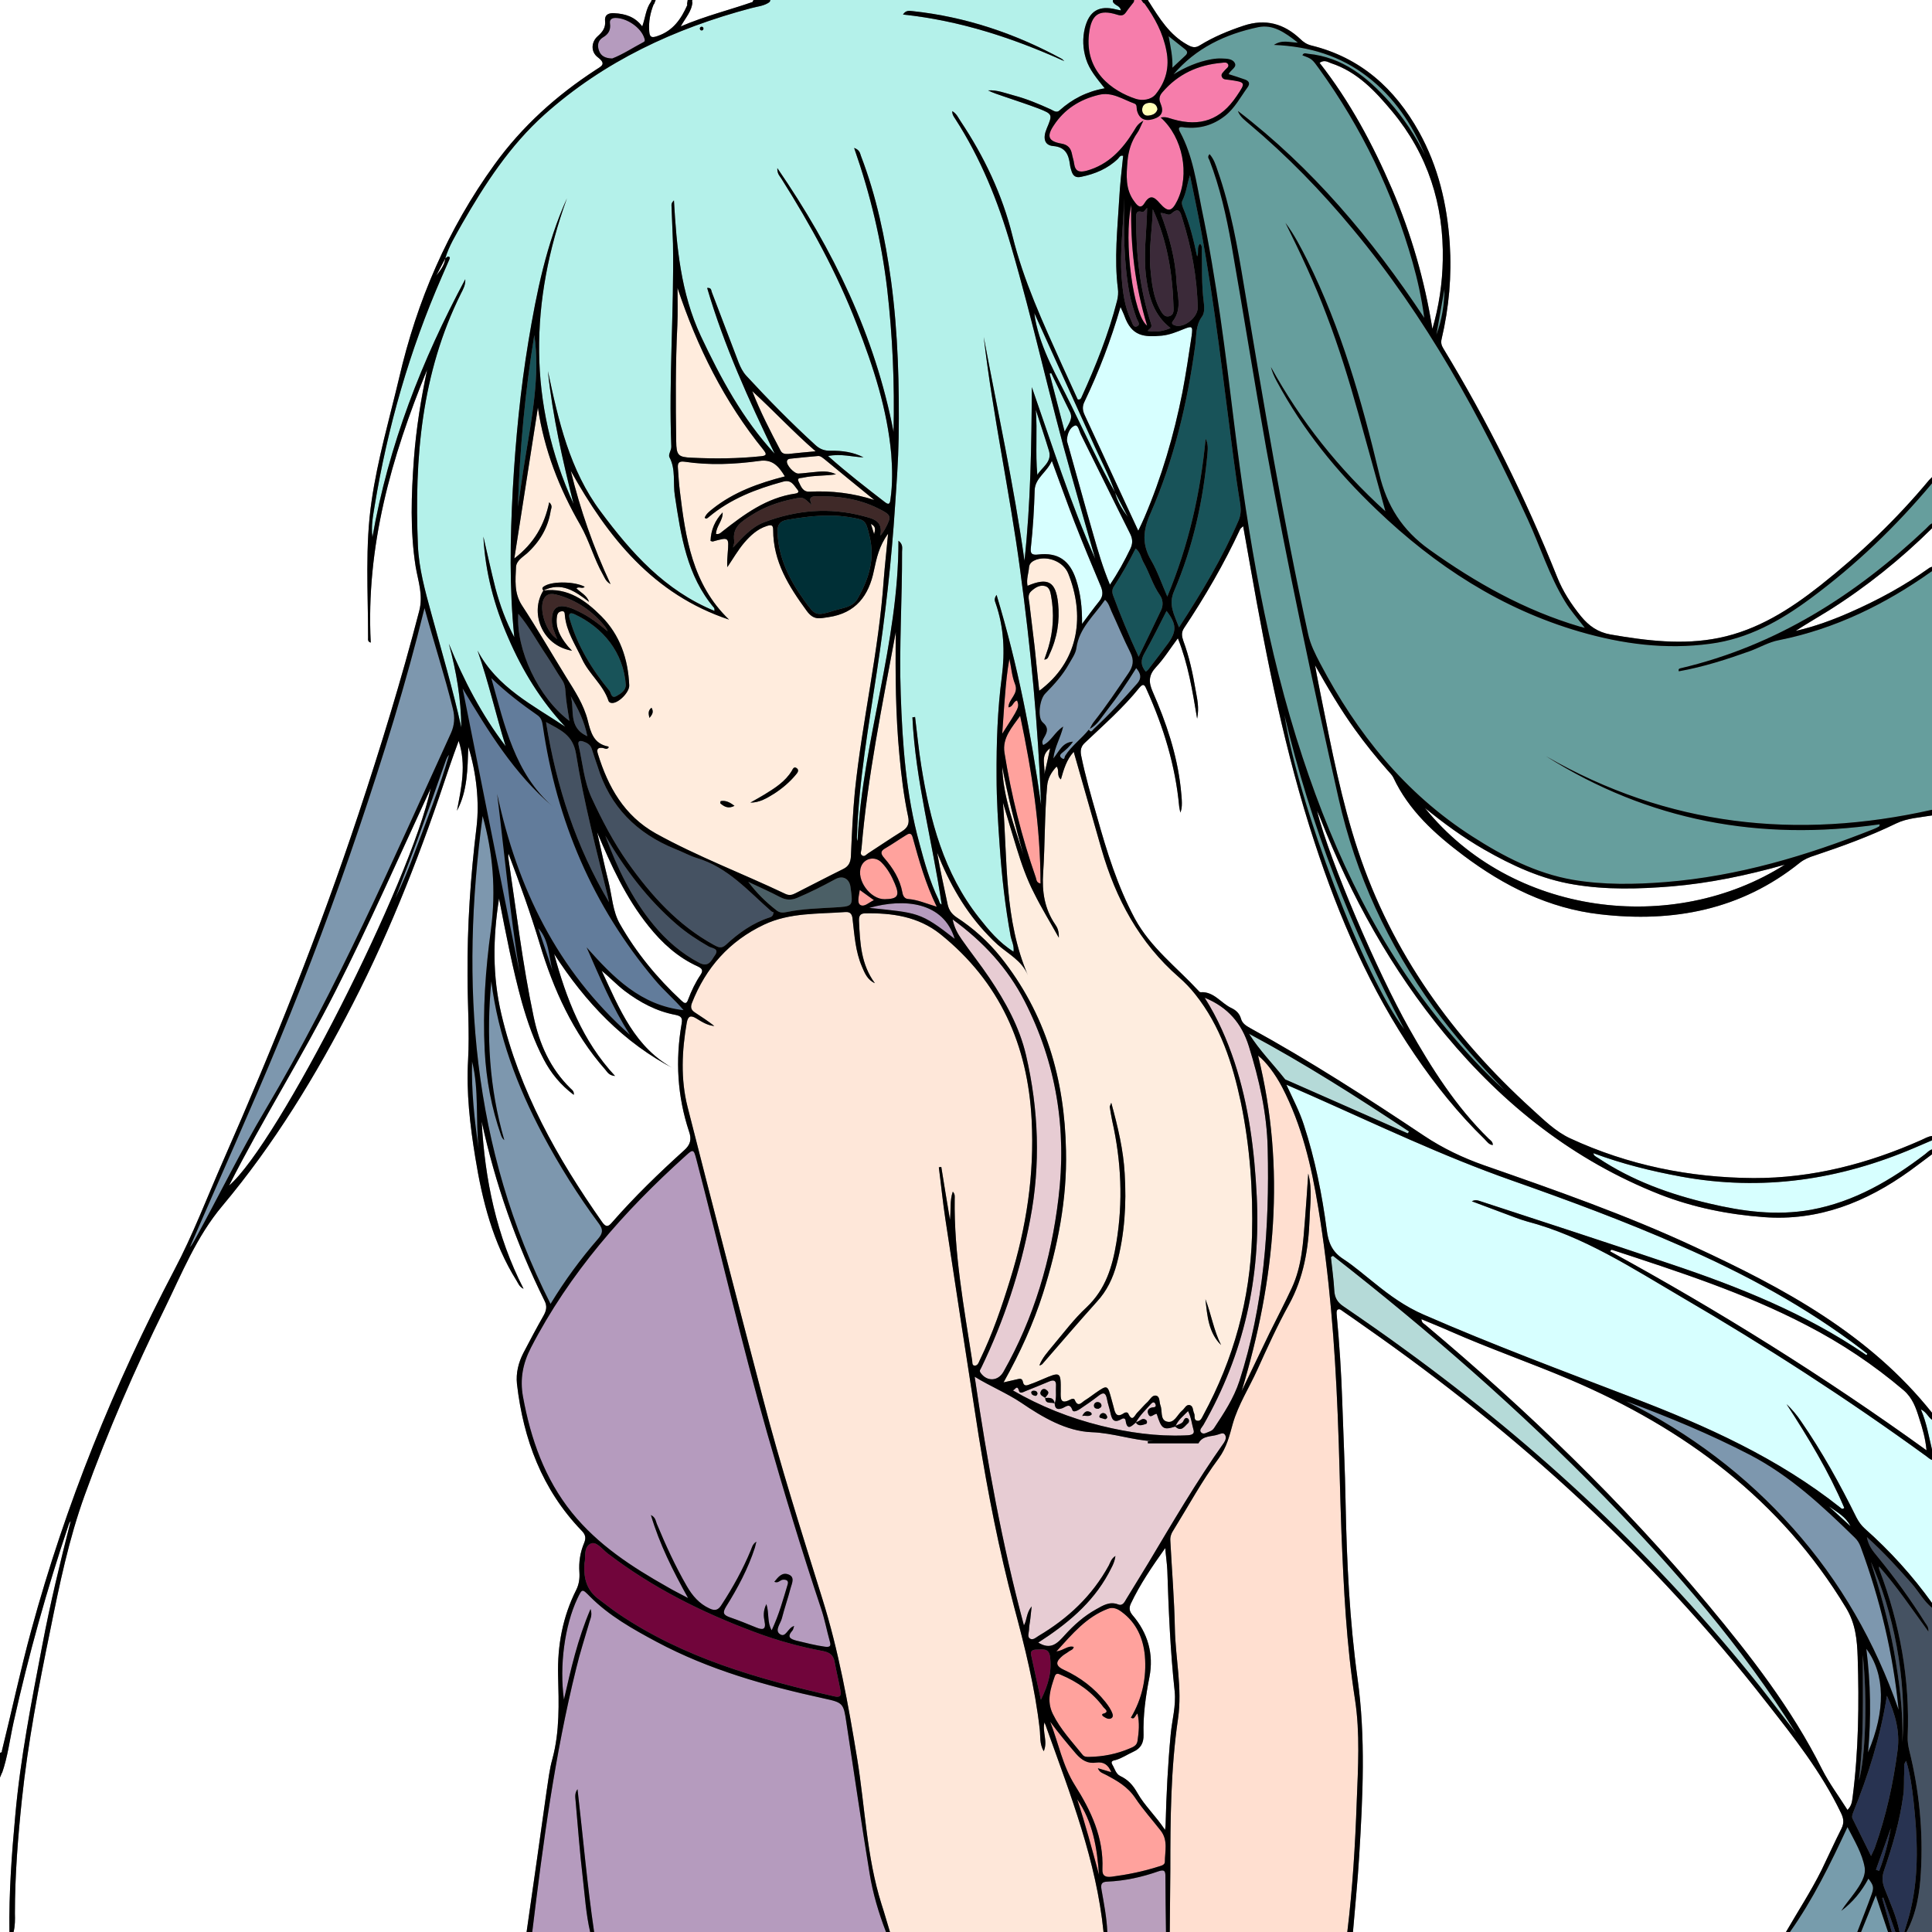 <?xml version="1.0" encoding="utf-8"?>
<!-- Generator: Adobe Illustrator 25.0.0, SVG Export Plug-In . SVG Version: 6.00 Build 0)  -->
<svg version="1.1" baseProfile="tiny" id="图层_1"
	 xmlns="http://www.w3.org/2000/svg" xmlns:xlink="http://www.w3.org/1999/xlink" x="0px" y="0px" viewBox="0 0 1024 1024"
	 overflow="visible" xml:space="preserve">
<rect x="0" y="0" width="1024" height="1024" fill="#808080" stroke="none"/>
<g id="图层_1_1_">
	<path fill="#7D97AE" d="M253.7,608.8c-1.7-15.5,0.3-31.2-3.5-46.2
		C249.8,577.9,251.4,593.4,253.7,608.8z"/>
	<path fill="#455262" d="M311.3,390.2c-1.6-8.1-5-14.7-8.8-21.2
		C304.7,376.1,300.9,385.6,311.3,390.2z"/>
	<path fill="#FFFFFF" d="M361.3,542.5c0.6-3.2-0.5-4-3.3-4.6
		c-10.1-1.9-18.8-6.6-26.9-12.7c-4.3-3.3-8-7.3-12.2-10.7
		c9.4,20.1,17.5,41.2,39,52.3c-27.5-14.1-47.7-35.7-64.2-61.2
		C300.1,529.1,308.5,551.5,326,570.3c-3.3-0.3-4.1-2.1-5.2-3.4
		C303.7,547.5,293.3,524.4,286,500c-4.8-15.9-10.4-31.5-16.5-47.6
		c-0.1,1.1-0.2,1.6-0.1,2c4.2,28.1,7.5,56.4,13.4,84.3
		c3,14.5,8.8,27.6,19.5,38.1c0.8,0.8,2.1,1.5,1.8,3.5c-7-5.3-12.1-11.5-15.9-18.8
		c-5.1-9.7-8.6-19.8-11.6-30.3c-4.9-17.8-8.4-35.9-12.1-55
		c-3.3,21.1-3.5,41.2,1.2,61.2c9.6,40.9,29.7,76.5,53.5,110.4
		c2.1,3,3.4,2.2,5.2,0.1c11.9-13.6,24.8-26.1,38.2-38.2
		c3.3-2.9,4.1-5.8,2.6-10C359,581,357.9,561.9,361.3,542.5z"/>
	<path fill="#455262" d="M322.2,475.3C316,450.2,309.4,425.1,305.3,399.5
		c-1.7-10.1-8.3-12.6-15.9-16.8c5.5,34.4,16,66.2,33.4,95.5
		C322.6,477.2,322.4,476.3,322.2,475.3z"/>
	<path fill="#71053B" d="M400.2,865.1c-28-10.4-54.4-23.6-78.2-41.8
		c-2.8-2.2-6-6.6-9-5.1c-4,2-2.4,7.8-3.2,10.2c-0.7,9,1.7,15,7.8,19.4
		c3.4,2.5,6.6,5.1,10,7.4c34.8,23.6,74.3,34.7,114.6,43.9
		c3.5,0.8,3.8-0.8,3.2-3.4c-0.9-4.9-2.1-9.8-3-14.7
		c-0.6-3.7-2.6-5.2-6.2-5.9C423.9,872.8,411.9,869.5,400.2,865.1z"/>
	<path fill="#7D97AE" d="M317,656.6c2.5-2.9,2.8-4.9,0.4-8.1c-11.1-15-21-30.8-29.8-47.3
		c-13.5-25.5-23.5-52.1-27.2-81.1c-2.7,28.6-1.1,56.7,6.9,84.2
		c-0.9-0.7-1.4-1.6-1.7-2.5c-5.1-14.5-7.9-29.6-8.7-44.9
		c-1.1-21.5,0.4-43,3.3-64.2C263,471.8,261.2,451.5,255.8,432.5
		c-11.9,88.5-6,175.8,36,258.6C299.4,678.6,307.7,667.3,317,656.6z"/>
	<path fill="#B59BBE" d="M281.4,714.3c-4.3,8.4-5.9,16.6-4.2,26
		c4.1,22.4,11.5,43.5,25.9,61.4c13.8,17.1,31.8,28.8,50.6,39.4
		c3.2,1.9,6.5,3.5,11,5.9C356.5,832.2,349.6,818.5,345,803c2.5,1.3,2.5,3.1,3.1,4.6
		c4.7,11.3,9.8,22.5,16,33.2C367,845.8,370.6,850,376,852.5c3.1,1.5,4.8,0.8,6.5-2
		c6-9.2,11.3-18.8,15.5-29c0.6-1.4,0.8-3,2.9-4.4
		c-0.4,1.6-0.6,2.4-0.8,3.2C396.5,831.4,391,841.7,384.8,851.6
		c-2,3.3-1.3,4.4,2,5.6c4.7,1.6,9.3,3.5,14,5.4c3.4,1.4,5.4,1.3,4.4-3.4
		c-0.5-2.5-0.8-5.3,1-9c1.6,5.1,0.3,9.5,2.8,13.9c3.9-8.3,6.1-16.4,8.5-24.4
		c0.6-2-0.8-2.6-2.7-2.4c-1.4,0.2-2.3,2-4.4,1.1
		c2.1-2.6,4.1-5.2,7.5-3.9c3.5,1.3,1.9,4.6,1.2,7
		c-1.4,5.4-3.3,10.8-4.7,16.3C413.7,860.5,410.6,864,413.2,866
		c3.3,2.5,4.2-3.2,7.7-4.2c-0.4,1.2-0.5,2-0.9,2.4c-3,3.4-1.3,4.5,2.2,5.4
		c5,1.2,10,2.5,15.1,3.2c2.6,0.3,3.3-0.3,2.5-2.9
		c-1.6-5.7-2.7-11.7-4.6-17.3C424.9,821.8,415.5,790.7,406.6,759.5
		c-13.7-48-24.9-96.7-37.5-145c-1.4-5.4-1.7-5.6-5.7-1.9
		C330.6,642.1,301.8,674.8,281.4,714.3z"/>
	<path fill="#FFECDD" d="M417.1,244.4c-0.4,2.1,3.8,6.7,6.1,6.6c2.5-0.1,5-0.5,7.5-0.7
		c4.1-0.4,8.4-1,12.4,1.1c-5.9,0.9-11.8,0.5-17.6,1.8
		c-1.2,0.3-3.3-0.1-2.2,2.1c1.2,2.4,2.1,5.5,5.8,5.3
		C440.8,260,452.2,261.4,463.4,265c-8.8-7.2-17.7-14.4-26.5-21.7
		c-1.1-0.8-2.1-1.8-3.5-1.6c-4.8,0.4-9.6,0.9-14.4,1.4
		C418.2,243.2,417.4,243.3,417.1,244.4z"/>
	<path fill="#FFECDD" d="M417.9,240.6c4.5-0.5,8.9-0.9,14.4-1.4
		C420.2,228.7,410,217.6,398.7,207.3c4.3,11,9.6,21.3,15,31.5
		C414.6,240.6,416.2,240.7,417.9,240.6z"/>
	<path fill="#185359" d="M283.2,177.6C278.4,207,275.5,237.7,274.5,268.5c1.3-8.4,2.4-16.8,3.8-25.2
		C281.9,221.2,286.3,199.1,283.2,177.6z"/>
	<path fill="#FFECDD" d="M366.6,242.6c12.3,0.6,24.6,0.5,36.9-0.8c3-0.3,2.8-1.2,1.2-3.3
		c-20.8-25.6-35.2-54.6-45.6-85.9c0,6.6,0.2,13.3-0.1,19.9
		c-1,20.5-0.9,40.9-0.6,61.4C358.5,241.3,359.4,242.3,366.6,242.6z"/>
	<path fill="#455262" d="M300,370c-0.4-3.3,0-6.6-2.1-9.6c-2.9-4.3-5.4-8.8-8.3-13.1
		c-4.9-7.2-9-15-14.9-22c-1.3,19.1,10.7,44.5,27.1,56.8
		C301.1,377.5,300.4,373.7,300,370z"/>
	<path fill="#283351" d="M996,991.6c2.8-7.2,4.7-14.7,6.2-22.7
		c-2.6,7.4-5.3,14.8-7.9,22.1C994.9,991.2,995.5,991.4,996,991.6z"/>
	<path fill="#FFECDD" d="M470.7,282.9c-4.8,6.5-6.1,13-7.5,19.5C460.5,315.7,453.6,325,439.1,327.1
		c-4.5,0.6-7.7,1.9-11.5-3.3c-9.5-13-17.8-26.1-17.8-42.9
		c0-2.9-1.2-2.8-3.4-2.1c-5,1.6-8.6,5-11.9,8.8c-3.4,4-6,8.6-9,13
		c-0.2-2.6,0-5,0.2-7.4c0.7-8.6,0.7-8.6-7.9-6.2
		c-0.2,0.1-0.6-0.2-1.2-0.3C376.8,280.8,379,275.8,383,271.6
		c0.3,4.2-3.4,7.2-3.5,11.4c1.6,0.3,2.4-0.5,3.1-1.1
		c11.7-9.2,23.6-18.1,39-20.3c1.1-0.1,2.1-0.8,1.2-1.9
		C420.8,257.3,419.5,254,415,255.3c-14.3,3.9-27.9,9.1-39.4,18.8
		C375,274.5,374.4,275.4,373.5,274.4c0.8-2.1,2.6-3.4,4.2-4.7
		C388.9,260.8,402,256.1,416,252.5c-3.4-5.6-6.7-9.2-13.5-8.2c-13.2,1.8-26.5,2.4-39.8,0.4
		c-3-0.4-3.6,0.9-3.4,3.3c0.3,4,0.5,8,1,12c3,24.9,6.6,49.7,26.1,68.4
		C346.4,315.1,322.3,285,302.5,249.5c5.1,20.8,11.9,40.4,21.1,60.1
		c-2.7-1.6-3.1-3.5-4-5c-4.8-8.4-7.2-17.9-12-26.3
		c-11.2-19.4-19.2-39.9-22.5-62.3c-4.1,26.4-8.2,52.7-12.5,80
		c10.6-8.1,16-17.9,18.5-29.8c2,2,1,3.2,0.8,4.4c-1.4,9.1-5.8,16.5-12.6,22.7
		c-2.3,2-5.6,3.9-5.8,7.2c-0.3,6.9-1.1,13.8,3.1,20.3
		c8.2,12.5,15.7,25.5,23.6,38.3c4.5,7.2,9.2,14.4,11.3,22.7
		c1.6,6.5,3.2,12.5,11,13.9c0,0,0,0.3,0.1,0.5c-1,1.3-2.1,0.4-3.2,0.2
		c-2.6-0.3-3.3,0.7-2.5,3.2c5.4,17.5,13.9,32.7,30.6,42.1
		c22.2,12.3,45.9,21.2,68.8,32.1c1.9,0.9,3.5,0.6,5.2-0.3
		c8.5-4.3,16.9-8.7,25.4-12.9c2.9-1.4,3.9-3.5,4.1-6.7c0.5-11.5,1-23,2.1-34.4
		C457,381.9,465.8,345,468.4,307.2C469,299.5,469.9,291.7,470.7,282.9z M324.5,372.6
		c-0.9,0-1.7-0.3-2-1.2c-2.8-8.5-10.3-14.1-14-22.1c-3.5-7.6-8.3-14.5-9.1-23.1
		c-0.1-1.1,0-2.5-1.8-2.2c-1.5,0.2-2.2,1.2-2.4,2.7
		c-0.9,5.9,1.7,10.7,5.2,15.1c0.7,1,1.7,1.9,2.8,3.1
		C286.6,342,280.9,324.1,288,313c0,0,0,0-0.1,0l0,0C288,313,288,313,288,313c-1.2-1.4-0.1-2,1-2.6
		C293.4,308,304.7,308.2,309.9,311c-1.3,1.4-2.9-0.4-4.4,0.8
		c2.2,2.3,5.5,3.6,6.7,7.2c-7.3-5.6-14.6-10.8-24.2-6l0,0l0,0
		c13-1.7,22.4,5.3,30.7,13.6c9.9,10,14.2,22.6,14.8,36.6
		C333.7,366.8,328,372.6,324.5,372.6z M344.2,380.5c-0.5-2.3-0.8-3.8,1.1-5.4
		C346.6,377.3,345.8,378.7,344.2,380.5z M381.8,425.8
		c-0.1-0.2,0.1-1.2,0.2-1.2c2.8-0.5,5,0.8,7.3,2.5
		C386.1,428.8,383.9,427.6,381.8,425.8z M421.9,410.5c-3.3,4-7.2,7.3-11.5,10.1
		c-3.9,2.4-7.7,4.8-12.7,4.8c2.5-1.4,5-2.8,7.5-4.3c5.5-3.4,11-6.8,14.5-12.6
		c0.5-0.9,1.1-2.4,2.5-1.4C423.7,408.1,422.8,409.5,421.9,410.5z"/>
	<path fill="#3F2928" d="M296.5,315.6c-2.8-0.8-6.3-1.9-8.3,2
		c-2.6,5.2,1.1,17.4,7.1,21.1c-1.5-3.8-2.9-6.6-2.8-9.9
		c0-6.6,3-8.8,9.2-6.8c1.7,0.5,3.4,1.3,5,2.1c5.7,2.7,10.6,6.5,15.4,10.5
		c-0.5-1.2-1.1-2.2-1.9-3.1C313.9,323.9,306,318.5,296.5,315.6z"/>
	<path fill="#627C9B" d="M285.3,492c2.5,7.4,5,14.8,7.5,22.3C290.8,506.6,291,498.2,285.3,492z"/>
	<path fill="#002F36" d="M449.5,274c-3.5-0.5-6.9-0.8-9.6-0.7c-8.2-0.1-15.4,1-22.6,2.2
		c-3.7,0.6-5.3,2.4-5.2,6.4c0.4,13.7,6.3,25.3,14,36.1
		c6.2,8.6,6.3,8.6,16.4,5.5c4.2-1.3,9.3-1.7,11.8-5.8
		c6-10.3,9.6-21.2,6.6-33.4C458.8,275.4,458.7,275.5,449.5,274z"/>
	<path fill="#455262" d="M375.7,501.7c-6.1-3.5-11.9-7.3-17.2-11.9
		C343.1,476.5,331.1,460.5,320.8,442.9c6.3,17,14,33.3,25.7,47.4
		c6.7,8.1,14.6,15,24.1,20c5.2,2.7,6.5-1.5,8.4-4.1
		C381.4,502.7,377.3,502.6,375.7,501.7z"/>
	<path fill="#185359" d="M304.4,325.5c-2.7-1.2-3.2,0.2-2.4,2.7
		c4.1,14.2,11.7,26.6,21.1,38c0.8,1,0.8,4.3,3.7,2.7
		c2.5-1.4,4.8-3,4.9-5.8C330.5,345.9,319.7,332.6,304.4,325.5z"/>
	<path fill="#627C9B" d="M346.9,519.1C314.1,480.1,295,435,287.7,384.7
		c-0.3-2.2-0.8-4.2-2.8-5.6c-8.3-5.8-16.4-11.9-24.5-19.7
		C267.5,384.7,272.8,409.8,293,427.5c1,0.8,1.9,1.7,3,2.5c-1.1-0.8-2.1-1.7-3-2.5
		c-20.5-17.4-34.2-39.9-47.8-62.6c10.1,50.3,20,100.7,30.3,151
		c-5.2-31.5-8.1-63.3-12-95.1c10.7,49.7,31.8,93.5,70.4,127.7
		c-9.4-14.6-16-30.5-23-46.4C325,518,339.6,532.9,362.3,535.4
		C357.4,529.6,351.6,524.8,346.9,519.1z"/>
	<path fill="#FFFFFF" d="M369.8,512.2c-10.6-4.8-18.9-12.4-26-21.3
		c-12.1-15-19.9-32.3-27.3-49.8c2,8.7,3.8,17.5,6,26.2c1.9,7.5,2.2,15.8,6.1,22.5
		c8.6,15.1,19.6,28.5,32.4,40.4c1.7,1.6,2.8,2.4,3.8-0.6
		c1.7-4.5,3.8-8.9,6.5-12.9C372.9,514.3,372.1,513.3,369.8,512.2z"/>
	<path fill="#4B5F66" d="M442.7,466c-6.6,3.6-13.3,7-20.2,9.9c-3.1,1.3-5.9,1.2-9-0.4
		c-5.5-2.9-11.2-5.4-16.9-8.1c4.4,5.9,9.5,10.9,15.1,15.2
		c1.7,1.3,3.4,1.2,5.3,0.8c8.1-1.7,16.5-1.9,24.7-2.4
		c10.5-0.6,10.5-0.4,9.1-10.8C450.2,465.7,446.7,463.8,442.7,466z"/>
	<path fill="#455262" d="M369.4,454.8c-3.9-1.2-7.6-3.3-11.5-4.8
		c-20.5-8.3-34.7-22.5-41.2-43.9c-1-3-2.1-6-3-9c-0.7-2.4-2.5-3.4-4.6-4.1
		s-2.9,0-2.4,2.1c2.1,9.2,2.8,18.8,6.8,27.6c5.5,11.9,11.6,23.6,19.2,34.4
		c12.4,17.5,26.6,33.3,45.8,43.8c2.2,1.2,3.9,2,6.2-0.1
		c6.8-6.3,14.2-11.6,23.1-14.5c0.9-0.3,2-0.6,2.2-2.8c0,0-0.8-0.1-1.3-0.6
		C396.6,472.3,385.8,459.7,369.4,454.8z"/>
	<path fill="#FFFFFF" d="M934.8,645.1c-18.8-1.4-37.3-5.1-55-12
		c-45.6-18-82.7-47.3-113.8-84.8c-28.5-34.5-49.9-73.1-66.2-114.6
		c-0.5-1.4-1.2-2.7-1.8-4c7.1,27.6,32.1,85.6,48.8,115.3
		c11.9,21.1,24.8,41.5,42.3,58.6c0.9,0.8,2.2,1.6,2.1,3.3
		c-2.1-0.2-3.1-1.9-4.3-3.1c-13.9-13.5-26-28.6-36.9-44.6
		c-23.7-34.7-40.2-72.8-53.2-112.6c-15.7-47.8-25.4-96.9-34.1-146.3
		c-1.2-7-2.5-13.9-3.8-21.4c-1,0.9-1.4,1.2-1.6,1.6
		c-8.5,18.3-18.6,35.7-29.8,52.5c-1.5,2.3-1.1,4.4-0.3,6.7
		c3.1,8.4,5,17.2,6.5,26.1c0.8,4.6,2,9.2,0.8,15.1c-2.5-15.1-4.8-29-10.2-42.6
		c-4,5.3-7.3,10.7-11.6,15.3c-3.9,4.2-4,7.9-1.8,12.9
		c7.2,16.4,12.9,33.2,14.9,51.1c0.7,6.6,1,10.4-0.2,13.1
		c-0.2-1.3-0.5-2.3-0.6-3.2c-2-21.7-8.3-42.1-17.2-61.9
		c-0.9-2.1-1.6-3.9-3.9-1.1c-8.6,10.7-18.9,19.7-28.8,29.1
		C573,395.5,572.5,397.5,573,400.3c2.2,10.9,5.3,21.6,8.4,32.4
		c5.2,18.6,10.9,37,20.1,54.2c8.3,15.3,22.1,25.7,33.6,38.1
		c0.3,0.4,0.8,0.9,1.2,0.9c7.1-0.5,10.8,5.8,16.4,8.4
		c2.5,1.2,4.3,2.9,5.1,5.8c0.7,2.4,2.7,3.6,4.8,4.8
		c31.7,17.4,62.1,37,92.2,57.1c9.9,6.6,20.6,11.7,31.7,15.6
		C824.3,630.8,862.1,644,898.3,660.9c47.1,21.8,92.5,46.2,125.7,87.9v-137
		c-3.9,2.9-7.8,5.9-11.8,8.8C989.1,637.2,963.8,647.3,934.8,645.1z"/>
	<path fill="#779CAC" d="M986.4,1024h14.3c-2.1-6.1-4.1-12.3-6.5-19.4
		C991.4,1011.7,988.9,1017.9,986.4,1024z"/>
	<path fill="#FFFFFF" d="M236,137c-1.6,3-3.2,6-4.8,9.1C233.4,143.3,235.6,140.6,236,137z"/>
	<path fill="#FFFFFF" d="M364.193,1.882c0.111-0.626,0.208-1.254,0.305-1.882h-16.99
		c-0.24,0.597-0.474,1.196-0.673,1.813c-0.076,0.236-0.22,0.389-0.384,0.5
		c-1.823,4.498-2.715,9.175-2.351,14.186c0.2,3.3,1.3,3.7,4.4,2.6
		c8.271-2.788,12.568-9.119,15.783-16.421C364.184,2.434,364.144,2.16,364.193,1.882z"/>
	<path fill="#FFFFFF" d="M7.2,912.8C5.2,921.9,4.1,931.2,1,940v-0.447
		c-0.277,0.863-0.615,1.706-1,2.531V1024h5c-0.3-20.7,1.2-41.2,3.1-61.8
		C10.8,931.9,16.7,902,22.4,872.1c4.2-22.2,9.5-44.1,15.1-66
		c-0.5,0.6-0.9,1.3-1.1,2C24.8,842.5,15.1,877.4,7.2,912.8z"/>
	<path fill="#FFFFFF" d="M0,0v929.192c0.244-0.304,0.618-0.461,1-0.449V928
		c5.3-21.3,9.8-42.8,15.6-64c18.1-66.5,43.8-129.9,75.8-190.9
		c9.9-18.7,17.4-38.6,25.9-57.9c26.5-60.3,51-121.3,71.7-183.7
		c11.8-35.6,22.8-71.4,32.2-107.7c2.2-8.4-0.6-15.8-1.9-23.5
		c-3-19.1-2.3-38.1-0.9-57.3c1.2-15.8,3.7-31.5,7-47.1
		c-19,46.4-32.5,93.8-29.9,144.7c-1.7-0.5-1.4-1.7-1.4-2.5
		c0-24.3-1.7-48.7,1.9-72.9C200.2,243.3,206.4,222,211.5,200.5
		c9.5-41.1,25.8-79,50.6-113.3C276.7,67,294.9,50.6,315.8,37
		c2.9-1.9,5.8-3,1.1-6.6c-3.9-2.9-3.6-8.2,0-11.3c2.5-2.2,4.2-4.5,3.8-8.1
		c-0.3-3.4,2.2-4.2,4.9-4c5.7,0.3,10.9,1.8,14.8,7
		C342.1,9.3,342.3,4.7,345,1h0.044c0.113-0.339,0.245-0.668,0.37-1H0z"/>
	<path fill="#FFFFFF" d="M366.941,0c-0.05,0.334-0.106,0.667-0.158,1H367c-0.2,4.7-3.5,8.2-6.2,13
		c13.091-5.596,25.882-8.696,38.174-12.991C398.98,0.623,399.181,0.223,399.496,0H366.941z"/>
	<path fill="#B4F1EA" d="M592.5,84.2c-5.4,5.2-12.1,8-19.4,9.5c-3,0.7-4.4-0.5-5.2-3.1
		c-0.3-1.1-0.7-2.2-0.8-3.4c-0.7-5.3-2.4-9.3-8.9-9.8
		c-4.6-0.4-5.6-4.1-3.4-9.3C557.9,60.7,558,60.5,550.4,57.5
		c-6.1-2.3-12.3-4.3-18.4-6.4c-2.8-1-5.6-1.8-8.3-3.2
		c4.8-0.3,9.2,1.5,13.7,2.7C544.2,52.4,550.6,55.1,557,58
		c1.4,0.7,3.1,2,4.6,0.5C568.3,52.5,576,48.5,585.5,46.8C581.3,41.5,577.4,37,575.6,31.2
		c-1.7-5.5-1.9-10.9-0.6-16.3C577.3,5.8,582.5,2.7,591.6,5
		c0.7,0.2,1.5,0.3,2.5,0.5c-0.427-2.304-2.596-2.5-3.66-3.749
		c-0.357-0.28-0.589-0.74-0.609-1.178C589.822,0.362,589.863,0.171,589.941,0H408.249
		c0.036,0.366-0.11,0.734-0.372,1H408c-2.9,2.2-6.5,2.4-9.8,3.3
		C357.5,15.1,320.3,32.4,288.6,60.7C270.3,77.1,257,97.5,244.9,118.6
		c-3.3,6-7,11.8-8.9,18.4c0.6-0.4,1.2-1.1,1.6-1c1.4,0.2,0.6,1.3,0.4,1.9
		c-1.3,2.9-2.5,5.8-3.8,8.7C217.1,185.7,205.4,226.4,198.5,268.5
		c-0.8,5.1-1.9,10.2-1.1,16.2C206,235.8,223.6,190.9,246.6,148
		c0.2,2.9-1.1,5.3-2.3,7.6c-21,42.2-24.7,87.4-22.8,133.5
		c0.5,12.1,3.8,24,7,35.7C234,345,240,365.1,244.5,385.6c-0.1-15-2.6-29.8-6.6-44.4
		C245.8,360.6,255.3,378.9,268,395.5c-5.2-16.7-9-33.9-14.9-50.7
		c10.3,19.6,29.3,28.9,46.5,40.4c-13-13.9-22.7-29.7-30.2-47.1
		c-7.5-17.1-12.2-34.9-13.2-53.7c2.1,9.1,4.1,18.3,6.4,27.4
		c2.4,9,5.6,17.7,10,26c-2.7-26.2-2.2-52.4-0.8-78.6c1.5-26.3,4-52.5,8.3-78.4
		c4.3-25.9,9.5-51.5,20.4-75.7c-19.7,54.5-20.8,108.6,3.5,162
		c-5.8-23.2-11.1-46.4-13.6-70.4c5.6,26.3,11.5,52.5,28,74.5
		c16.2,21.8,34,41.8,60.3,52.6c-0.1-1,0-1.4-0.2-1.6
		c-14.5-17.1-17.6-38.3-20.8-59.4c-1.1-6.8,0.6-14-2.9-20.5
		c-0.7-1.5,1.1-3.6,1-5.7c-1.4-35.8,1.5-71.6,0.9-107.4
		c-0.2-6.8-0.6-13.7-0.8-20.5c0-0.8,0.3-1.5,1.3-2.5
		c1.4,24.7,3.6,49,14.2,71.8c10.6,22.5,22.2,44.1,39.2,62.5
		c-13.7-28.5-26.8-57.2-35.8-87.9c2.4-0.2,2.1,1.4,2.5,2.3
		c4.7,12.4,9.5,24.9,14.2,37.3c1,2.5,2.2,4.9,4,6.9
		c11.8,12.8,23.9,25.1,36.7,36.8c2.4,2.2,4.9,3.1,8.1,3
		c6-0.1,11.9,0.7,17.4,3.5c-6-0.2-12-2.1-18.8-0.7c10,8.9,20.1,16.7,30.2,24.5
		c2.5,2,2.7-0.1,2.9-1.8c1.1-7.8,1-15.7,0.4-23.5c-2.1-23.9-9.5-46.5-18.2-68.8
		c-10.5-27.3-24.5-52.8-40.1-77.5c-0.8-1.3-2.2-2.4-2.1-5.5
		c29.7,43.3,51.7,88.7,61.6,139.8c0.6-25.6-0.5-50.8-3.4-75.9
		c-3-25.2-8.8-49.7-17.5-74.6c3,1.1,3.1,2.8,3.6,4.2
		C464.5,104,469.2,126.3,472.3,149c3.7,27.6,4.4,55.4,4,83.2
		c-0.2,12-1.1,24-1.9,35.9c-1.9,29.3-5.2,58.5-9.6,87.5
		c-4.4,29.2-9.6,58.2-10.6,87.7c-0.1,0.8,0,1.6,0.3,2.5
		c2.8-53.5,21.8-104.6,21.7-159.2c2.6,2,1.9,4.1,1.9,5.8
		c0.1,25.2-1.6,50.3-0.7,75.5C478.3,394.5,480.2,421.1,487.3,447
		c2.7,10.1,5.5,20.2,10.1,29.7c0.5,1,0.5,2.3,1.7,2.7
		c-4.8-33.1-13.9-65.6-15.5-99.2c0.5,0,0.9-0.1,1.4-0.2
		c1.1,8.7,1.9,17.4,3.3,26c4.6,28.8,11.9,56.7,30.5,80.3
		C524,492.9,529.4,499.5,537.2,504.4c0.4-3.2-1-5.6-1.5-8
		c-2.9-15.7-4.7-31.6-5.8-47.5c-0.9-12.5-1.7-25-1.7-37.5
		c-0.1-17.6,0.5-35.3,2.8-52.8c1.7-13.3,1.1-26.2-3.3-38.9
		c-0.3-1-1.1-2.1,0.5-4.4c11.2,37,18.4,74,23.6,111.4
		c-1.5-41.7-5.5-83.2-11.1-124.6c-5.5-41.3-14.5-82.1-19.3-123.5
		c7.4,39.5,16,78.8,21.6,118.6c3.3-30.6,3.7-61.2,3.9-92
		c10.7,30.6,20.4,61.4,33.6,91c-4.3-15-8.6-30-12.8-45
		c-11.4-40-20.1-80.8-31.8-120.7C529,106.7,519.8,83.9,506.3,63
		c-0.7-1.1-1.6-2.1-1.6-4.1c2.3,1.3,3.2,3.5,4.4,5.3
		c12.5,18.7,22.1,38.9,27.5,60.7C542.5,148.9,552.8,171,562.8,193.3
		c2.8,6.2,5.7,12.4,8.4,18.4c1.5,0.3,1.8-0.6,2.1-1.3
		c7.5-16.5,14.3-33.4,18.8-51.1c0.5-2.1,0.7-4.2,0.4-6.4
		c-2-15.8-0.2-31.6,0.7-47.4c0.4-7.6,1.3-15.2,2.1-22.9
		C593.7,82.1,593.2,83.5,592.5,84.2z M371.893,16.138c-1.268,0-1.266-1.968,0-1.968
		C373.161,14.17,373.159,16.138,371.893,16.138z M478.6,7.7c1.6-2.5,3.6-1.9,5.1-1.8
		c28.1,3,54.2,11.8,78.9,25.2c0.6,0.3,1,0.9,1.5,1.3
		C536.8,20.1,508.8,10.9,478.6,7.7z"/>
	<path fill="#F67DAB" d="M618.2,26.8c-1.834-9.459-6.186-17.426-11.612-24.983
		c-0.22-0.048-0.453-0.154-0.58-0.311c-0.389-0.48-0.724-0.988-1.041-1.506h-3.911
		c0.018,0.083,0.031,0.165,0.035,0.246c0.013,0.295-0.072,0.545-0.214,0.754H601
		c-1.4,1.8-2.9,3.6-4.2,5.5c-1.2,1.7-2.4,2-4.6,1.3
		c-9.8-3.1-13.8-0.1-15,10.1C574.8,37.8,589.5,48.3,602,52.4C605.4,53.5,610,53,612.5,50
		C617.9,43.3,620,35.7,618.2,26.8z"/>
	<path fill="#FFFFFF" d="M608.275,0c0.36,0.208,0.552,0.598,0.554,1H609c5.5,8.7,10.9,17.5,20.3,22.7
		C631.8,25.1,633.5,25.6,636,24c7.3-4.5,15.1-7.7,23.2-10.4
		c11.5-3.8,21.3-1.1,29.9,7c1.7,1.7,3.5,2.9,5.9,3.5
		c26.1,6.4,44.3,22.8,57.1,45.8C762.3,88.3,767,108.2,768.4,129.1
		C769.5,146.2,768,163,764.1,179.6c-0.5,2-0.1,3.5,0.9,5.1c23.5,38.7,43.5,79.1,60.3,121.1
		c3,7.6,7.5,14.5,12.7,20.9c4.2,5.1,8.9,8.4,15.6,9.6
		c19.1,3.3,38.3,5.7,57.5,1.8c20.5-4.2,37.6-15.1,53.7-27.8
		c21.1-16.7,40.5-35.2,57.7-55.9l1.5-1.5V0H608.275z"/>
	<path fill="#283351" d="M997.6,1006c1.7,6,3.4,12,5.1,18h1.9
		c-2.1-6.1-4.3-12.2-6.4-18.2C998,1005.8,997.8,1005.9,997.6,1006z"/>
	<path fill="#FFFFFF" d="M292.8,932.2c3.9-14.5,3.4-29.3,3-44.1
		c-0.4-15.9,2.4-31.1,9.6-45.4c1.5-3,1.9-6.1,1.7-9.3
		c-0.4-5.4,0.4-10.6,2.5-15.6c1.2-2.8,0.6-4.6-1.4-6.6
		C287.3,789.5,277.4,762.9,274,733.5c-0.6-5.8,0.8-11.3,3.4-16.4
		c3.5-6.7,7-13.3,10.7-19.8c1.5-2.7,2-5,0.5-7.9c-15-30.3-26.1-61.9-33.3-95
		c1.7,30.7,7.7,60.4,22.2,88.7c-2.3-1.1-2.8-2.9-3.7-4.3
		c-12.5-20-18.2-42.4-21.9-65.4c-2.8-17.1-4.8-34.4-3.8-51.7
		c0.8-14.8-0.3-29.6-0.3-44.4c-0.2-26.5,1.6-52.9,4.8-79.2c1.5-12.7,0-28.4-4.4-42.3
		c-0.4,11.9-0.4,23.4-6,33.9c2.3-12.2,5.1-24.3,0.9-37c-1.7,4.6-3.4,9.3-5,14
		C223.9,449.6,207.7,491.7,187,532c-19.5,38-41.7,74.4-69.2,107.2C104.1,655.5,96.4,674.9,87.3,693.5
		c-15.8,32.1-30.1,65-42.3,98.7c-8.5,23.4-13.5,47.7-18.4,72c-6.1,29.6-11.8,59.4-15,89.6
		c-2.1,20-3.7,40.1-3.7,60.3C8,1017.4,8,1020.7,7.2,1024h271.9
		c3.6-24.9,7.1-49.7,10.6-74.6C290.6,943.7,291.2,937.8,292.8,932.2z"/>
	<path fill="#455262" d="M1013.4,839.5C1006,831.1,998.5,822.8,989.5,814.7
		c0.8,4.6,3.2,7.4,5.5,10.2c9.2,11.2,17.7,22.9,25.4,35.2
		c0.7,1.1,1.9,2.1,1.7,4.7c-8.9-12.2-16.7-23.9-26.1-34.5
		c-0.2,0.8,0,1.4,0.2,1.9c10.8,28.5,16.2,57.9,14.9,88.4
		c-0.1,2.3,0.3,4.7,0.8,6.9c5.3,21.3,7.5,43,6.2,64.9
		c-0.6,10.9-2.3,21.7-7.6,31.6h13.5V852.2C1019.7,848.7,1017,843.7,1013.4,839.5z"/>
	<path fill="#283351" d="M1014.2,954.5c-0.8-7-1.7-14.1-3.9-21.2
		c-1.6,1.9-0.9,3.8-1,5.6c-0.3,4.1,0.1,8.3-0.5,12.4
		c-1.8,13.8-5.7,27-10.2,40.1c-1.2,3.4-1,6.3,0.3,9.6
		c2.9,7.5,6.4,14.9,7.9,23h2.5c1.2-4,2.5-7.9,3.4-11.9
		C1017.2,993,1016.3,973.7,1014.2,954.5z"/>
	<path fill="#FFDFD0" d="M718.2,900.9c-4.6-29.4-6-58.9-7.2-88.5c-0.8-21-1.1-42-2-62.9
		c-1.5-36.7-4.3-73.2-10.3-109.4C695.1,618,690,596.4,679.6,576.3
		c-3.7-7.1-8.7-13.7-12.8-16.8c14.8,59.6,9.1,119-8.7,177.8
		c5-10.3,9.9-20.7,14.9-31c3.9-7.9,8-15.7,11.7-23.7c5.4-11.6,6-24.2,7-36.6
		c0.6-7.6,1.1-15.1,1.7-24c2.3,8.9,0.9,16.6,0.7,24.2
		c-0.6,15.7-3.1,31-10.9,45.2C677,702.6,671.7,714.3,666.4,726
		c-4.3,9.5-10.1,18.5-13,28.6c-1.8,6.5-3.2,12.5-7.5,18.4c-8.8,11.8-15.9,25-23.7,37.6
		c-1.2,1.8-2.1,3.7-1.9,6c0.8,15.5,2.1,30.9,2.4,46.4
		c0.3,15.9,4,31.7,1.7,47.8C620.5,937.4,620.3,964.2,620.3,991
		c-0.1,11-0.2,22-0.3,33h94.1c2.8-23,4.2-46.1,5-69.2
		C719.8,936.8,720.9,918.7,718.2,900.9z"/>
	<path fill="#D7FFFF" d="M891.3,687.5C865,672.1,839.4,655.3,809.4,647.4
		C807.2,646.8,805,646,802.8,645.2c-7.6-2.8-15.1-5.7-22.7-8.5
		c1.6-0.8,2.8-0.6,4-0.2c33.9,11.1,67.8,22.1,101.5,33.5
		c36.1,12.1,71.4,26.2,103,47.8c0.3,0.3,0.8,0.7,1.1-0.3
		c-0.9-0.7-1.8-1.4-2.7-2.1c-29.7-22.7-62.3-40.3-96.5-55.2
		c-29.3-12.9-59.3-24-89.4-34.6c-36.4-12.8-71.1-29.4-106.3-45
		c-3.9-1.7-7.7-3.4-13-5.7c3.7,8,7.1,14.5,9.3,21.4
		C697,614.4,700.7,633,703.2,651.9c0.8,6.7,2.9,11.7,8.9,15.5
		c5.8,3.8,11.1,8.5,16.6,12.8c8,6.5,16.2,12.4,25.9,16.6
		c36.4,15.9,73.5,29.7,110.5,43.9c39.2,15,77.3,32.1,110.5,58.5c0.4,0.4,1,0.9,1.9,0
		c-8.2-19.3-19.1-37.3-30.6-55c2.9,2.8,5.4,5.7,7.6,9
		c11.2,16.2,20.7,33.4,29.4,51c1.2,2.3,2.5,4.2,4.5,6
		C1001.7,822,1013.6,835.1,1024,849.6v-75.8c-1.1-0.4-2-1.2-2.9-1.9
		C979.3,741.5,935.9,713.5,891.3,687.5z"/>
	<path fill="#B99FBD" d="M614.1,991.8c-8.8,3.1-17.9,5.1-27.2,5.5
		c-2.9,0.1-3.6,1.2-3.1,4.1c1.3,7.5,2.8,15,3.1,22.6H618
		c-0.1-9.8-0.3-19.6-0.3-29.3C617.7,991.9,617.4,990.7,614.1,991.8z"/>
	<path fill="#283351" d="M982.1,961c-0.3,1-0.7,1.9-0.2,2.9
		c3.1,6.3,6.3,12.7,9.8,19.8c0.9-2.1,1.6-3.2,2-4.4
		c6-16.8,9.8-34.2,12.1-51.9c1.2-9.8-1.2-18.8-5.7-28.6
		C996.6,921,990.1,941.2,982.1,961z"/>
	<path fill="#FFFFFF" d="M976,969.2c1.5-3,1.2-5.4-0.3-8.4c-10.3-21.5-25-40.1-39.6-58.7
		c-60.2-77.3-131.8-142.4-211.9-198.4c-4.1-2.9-8.2-5.8-12.3-8.6
		c-0.9-0.6-2-1.8-3.1-0.8c-0.5,0.5-0.4,1.9-0.3,2.8
		c1.4,15.1,2.4,30.2,2.9,45.3c0.6,18.2,1.5,36.3,1.8,54.5
		c0.6,30.9,2.1,61.9,6.3,92.6c4.4,31.4,2.8,62.8,0.9,94.2
		c-0.8,13.4-2.2,26.9-3.3,40.3h229.5c6.3-10.9,13.2-21.5,18.8-32.7
		C969,983.9,972.3,976.5,976,969.2z"/>
	<path fill="#779CAC" d="M990.3,995.7c-3.6,6.8-8.3,12.5-14.4,17.1
		c2.1-3.3,4.7-6.3,7-9.5c3-4.1,6.2-9,5.4-13.6C987,982.4,983,975.8,979.2,968.4
		c-9.2,19.8-18.4,38.5-30.5,55.6h35.7c2.5-6.6,5.2-13.3,7.6-20
		C993.3,1000.3,993,999.3,990.3,995.7z"/>
	<path fill="#B59BBE" d="M448.6,913c-1.5-10.3-1.8-10.6-12-12.8
		c-30.7-6.7-60.7-15.1-88.6-30c-12.7-6.8-25.2-13.8-35.4-24.1
		c-4.1-4.1-4-4.2-6.6,1.2c-6.7,14.3-9.6,35.6-7.1,53.5
		c3.7-16.1,7.2-31.9,14.1-48c1,3.2,0,4.9-0.5,6.6c-2.4,8.3-5.1,16.5-7.1,24.9
		C294,930.3,287.8,977.1,282.1,1024h30.7c-2.2-9.4-2.8-19.1-3.9-28.6
		c-1.6-13.5-2.6-27.2-3.8-40.7c-0.2-2.1-0.6-4.3,1-6.4
		C309,973.5,311.2,998.9,314.9,1024h154.7c-3.9-10.1-7-20.5-8.7-31.1
		C456.5,966.3,452.7,939.6,448.6,913z"/>
	<path fill="#FFECDD" d="M461.6,277.7c0.7,2.2,1.2,3.8,1.7,5.4
		C463.7,281.2,464.7,279.2,461.6,277.7z"/>
	<path fill="#7D97AE" d="M235.8,404.5C231,418.1,226.2,431.7,221.2,445.3c-3.8,10.3-7.8,20.5-11.7,30.8
		c4-8.1,7.4-16.4,10.5-24.8c6.3-17,13.1-33.8,18-51.2C236.8,401.3,236.4,402.9,235.8,404.5
		z"/>
	<path fill="#FFFFFF" d="M177.8,525.3c-17.7,34.9-38.7,68.1-56.4,103.1
		C147.4,606,217.7,467.4,228.3,417.8C211.4,454.3,195.6,490.2,177.8,525.3z"/>
	<path fill="#7D97AE" d="M239,388.6c1.9-4.2,2.2-8.4,1-13.1c-4.3-17.4-9.9-34.5-15-53.2
		c-9.9,40.4-21.9,78.6-34.7,116.6c-12.8,37.9-26.8,75.3-42.1,112.3
		c-15.3,36.9-31.7,73.2-47.6,109.9c1.3-1.4,2.1-3.1,3-4.6c12.5-22.8,23.9-46.2,37.2-68.5
		C178.7,524.1,208.2,456,239,388.6z"/>
	<path fill="#3F2928" d="M432.5,263c-3.4,0.1-3.7,1.4-2.2,4.7
		c-4.6-4.2-4.6-4.4-9.6-3.3c-8,1.6-15.7,4.3-22.6,8.8
		c-5,3.2-10.2,6.3-8.9,13.7c0.1,1-0.5,2.2-0.7,3.3C393.5,285,398,279.5,405,276.8
		c17.2-6.5,34.6-8,52.4-3.3c5.1,1.4,10.8,2.3,9.2,10.4
		c1.2-1.4,1.9-2.5,2.5-3.6C472.7,273.5,472.5,273,465.5,269.5C455.1,264.3,444,262.8,432.5,263z"/>
	<path fill="#D7FFFF" d="M1018.1,747c3.1,7.2,4.2,14.4,5.9,21.3V752.5
		C1022,751.2,1021.1,748.4,1018.1,747z"/>
	<path fill="#B59BBE" d="M341.1,22.3C342,21.9,341.8,21,341.5,20.2c-1.8-5.6-9.1-10.6-15.2-10.7
		c-2,0-3.3,0.8-3,2.9c0.5,3.5-0.8,5.7-3.7,7.4c-2.8,1.7-3.1,4.4-2.1,7.1c1,2.8,3.3,4,7,4.1
		C330,28.9,335.4,25.3,341.1,22.3z"/>
	<path fill="#D7FFFF" d="M890.9,623.6c-15.7-2.9-31.1-6.7-46.4-12.4
		c0.3,0.7,0.3,1.1,0.5,1.2c0.7,0.6,1.4,1,2.1,1.4c18,12,38,19.2,58.9,24.1
		c17.7,4.2,35.6,6.6,53.9,3.3c22.9-4.2,42.3-15.6,60.5-29.5
		c1.1-0.9,2.2-2.1,3.6-2.5v-4.8c-3,1.3-6.1,2.6-9.1,3.9
		C975,625.4,933.9,631.5,890.9,623.6z"/>
	<path fill="#FEE7D9" d="M553.6,912.9c-1.3,5.1,1.9,9.9-0.4,15.3
		c-2.3-4-1.7-7.9-2.1-11.5c-2.5-22.2-7.9-43.8-13.7-65.4
		c-7.9-29.8-13.8-60-18.7-90.4c-6-38.2-11.8-76.3-17.6-114.5
		c-1.4-9.2-2.3-18.5-3.5-27.7c0.4-0.1,0.8-0.1,1.3-0.2
		c1.5,9.1,2.9,18.1,4.6,28c0.6-5.3-0.2-10,1.5-14.9c1.3,1.4,1,2.7,1,3.9
		c-0.4,28.9,4.9,57.3,9.3,85.8c0.1,0.9-0.1,2.3,1.1,2.5
		c1.8,0.2,2.3-1.6,2.9-2.9C526.1,707,531,692.5,535.5,677.9
		C544,650.5,548.3,622.5,546.8,593.7c-2-39.8-16.9-73.3-48.4-98.6
		c-11.8-9.4-25.7-11.3-40.1-11c-2.9,0.1-3.1,2.1-3,4.2
		c0.5,11.5,1.1,23,8.4,32.8c-3.9-1.7-5.4-5.3-6.9-8.9
		c-3.4-7.9-3.9-16.5-4.9-24.9c-0.2-2.5-1-4.1-3.8-3.9
		c-14.6,1.1-29.5,0.2-43.2,6.7c-18.3,8.7-30.8,22.7-38.2,41.6
		c-0.9,2.4-0.2,3.8,1.7,5c3.5,2.3,6.9,4.5,10.2,7.1c-3.6-0.3-6.6-2.2-9.5-4
		C366.1,538,364.7,538.4,364,542c-2.6,14.9-3.3,29.9,0.4,44.6
		c13.1,51.5,26.4,102.9,39.9,154.3c9.3,35.8,20.5,71,31.5,106.3
		c8.7,27.7,13.8,56.2,18.5,84.8c4.2,25.8,5,52.1,12.9,77.2
		c1.6,4.9,3,9.9,4.5,14.8h113.2c-3.8-37.7-17.5-72.7-30.1-107.9
		C554.5,915.1,554.1,914.2,553.6,912.9z"/>
	<path fill="#FFFFFF" d="M961.9,453.4c-2.9,0.9-5.6,2-8,3.9
		c-31.1,25-67.2,31.8-105.8,27.3c-27.2-3.1-50.9-15-72.6-31.3
		c-15-11.3-28.8-23.7-37-41.2c-0.7-1.4-2-2.6-3.1-3.9
		c-6.1-6.9-11.8-14-17.2-21.5c-7.8-10.8-14.6-22.4-21.2-34.1
		c1,5.9,2.2,11.5,3.3,17.2c5.5,27.3,10.7,54.6,19.5,81.1
		C737.7,505,770,549.7,811.9,587.8c6.3,5.7,12.5,11.9,20.2,15.5
		c30.8,14.3,63.6,20.9,97.3,21.1c31.1,0.1,60.7-7.6,89-20.2
		c1.8-0.8,3.6-1.9,5.6-2.1V432.2c-6.4,1.1-13.1,1.4-18.9,4.2
		C991.1,443.2,976.6,448.5,961.9,453.4z"/>
	<path fill="#669E9D" d="M765.6,153.2c-1.4,8-2.9,16.1-4.3,24.2
		C764.3,169.5,765.5,161.4,765.6,153.2z"/>
	<path fill="#FFFFFF" d="M705.5,33.5c-1.7-0.6-3.5-2-6.1-0.2C715.5,53.8,727.6,76.5,737.8,100.2
		C748,124,755.1,148.6,759.2,174.3c3.5-12,5.3-24.2,5.5-36.5C765.3,108.5,756.8,81.9,738,59.2
		C729,48.4,719.5,38.1,705.5,33.5z"/>
	<path fill="#B59BBE" d="M460.7,481.2c25.8,2.7,27,2.1,45.3,16.4
		C500.1,478.1,479.5,475.9,460.7,481.2z"/>
	<path fill="#FFA29D" d="M573.8,930.1c0.8,1,1.9,1.1,3.2,1.1c7.5-0.1,14.8-1.5,21.8-4.5
		c1.9-0.8,3.7-1.5,4.1-3.9c0.7-4.8,1.2-9.5,0-14.6c-0.6,0.4-0.8,1-1.2,1.5
		c-0.5,0.6-0.8,1.6-2.3,0.7c6-10.1,8.4-21.2,7.4-32.9
		c-0.9-9.3-4.5-17.4-12.2-23.1c-2.2-1.7-4.7-2.8-7.4-1.7
		C575.9,857,568.5,865.8,559.9,875.3C564,874.7,566,872,569.1,872.9
		c-0.3,1.6-1.7,1.7-2.6,2.4c-1,0.8-2.2,1.4-3.2,2.2
		c-3.2,2.7-4.8,5.1,0.7,7.6c8.5,3.9,16,9.6,21.9,17c1.5,1.9,3,4,3.8,6.4
		c0.3,1.1,0,2-1.1,2.4c-1.4,0.4-2.6-0.4-3.7-1.1
		c-0.6-0.3-1.2-1.2-0.2-1.5c3.6-0.9,0.8-2.6,0.2-3.4
		c-5.9-8-13.7-13.5-22.8-17.3c-1.3-0.6-2.5-0.9-3.1,1c-2.2,6.5-4.4,12.8-1,19.8
		C562,916.6,568.2,923.1,573.8,930.1z"/>
	<path d="M623,756.1c0-0.1,0-0.1,0-0.2V756.1z"/>
	<path fill="#71053B" d="M556.5,877.8c-0.7-4.4-4-3.5-6.9-3.5c-1.9,0-3.6,0.5-3.1,2.8
		c1.6,7.6,3.3,15,5.2,23.8C555.8,892.7,557.6,885.6,556.5,877.8z"/>
	<path fill="#E7CCD3" d="M531.9,727c16.2-28.6,25.2-59.4,29.1-91.8
		C565.5,598.5,559.9,563.5,543,530.5c-8.9-17.3-21.7-31.3-38.1-43.2
		c0.9,4.4,2.7,7.6,4.8,10.6c4.8,6.9,10,13.4,14.7,20.4
		c8.6,12.8,15.9,26,19.4,40.9c6.7,28.9,7.8,58,2.2,87.2
		c-5.2,27.3-13.8,53.5-25.9,78.5c-0.4,0.9-1.2,1.5-0.4,2.7
		C523.1,732.4,529,732.2,531.9,727z"/>
	<path fill="#E7CCD3" d="M645.7,760.3C642,761.6,637.5,760.7,635.2,765c-8.9,0-17.9,0-26.8,0
		c0-0.4,0-0.7,0-1.1c1,0,2,0,3.1,0c-11.1-0.5-21.6-4.4-32.8-4.8
		c-13.5-0.5-26.1-7.9-37.4-15.6c-7.8-5.2-16.2-8.6-24.7-13.8
		c6.6,45.1,14.5,88.7,26.1,131.8c1.7-3,1.2-6.5,4.1-10.1c-0.3,3-0.5,4.8-0.7,6.5
		c-0.2,2-0.7,4-0.7,6c-0.1,1.6-1,3.7,0.5,4.6c1.6,1,3.2-0.6,4.5-1.4
		c15.7-9.3,28.5-21.3,37.3-37.4c0.8-1.6,1.3-3.6,3.5-5
		c-0.5,3.9-2.3,6.5-3.7,9.3c-8.7,16-22.3,27-37.2,36.6
		c6.8,4.2,10.3,0.2,14.1-4c4.8-5.3,10.2-10.1,16.5-13.6
		c3.6-2,7.2-4.4,11.8-2.6c2.4,0.9,3.4-1.4,4.4-3.1
		c3.8-6.3,7.7-12.5,11.5-18.8c12.9-21.6,25.6-43.3,40.1-63.8
		c0.9-1.4,1.4-2.9,0.6-4.2C648.4,759,646.8,760,645.7,760.3z"/>
	<path fill="#FFFFFF" d="M617.6,820.5c-6.9,9.7-13.4,19.2-18.3,29.6
		c-1,2.3-0.7,3.9,0.9,5.9c8.2,9.5,11.4,20.7,9,33c-2,10.1-3.4,20.2-3.1,30.5
		c0.1,4.2-1.4,7.2-5.5,9c-3.1,1.4-5.8,3.3-9.1,4.3
		c-1.1,0.3-3.1,0.4-2,2.4c1.3,2.1,1.9,5,4.2,6.1
		c4.2,2,6.7,4.7,9.2,9.1c3.8,6.7,9.8,12.2,14.6,19.5
		c0.2-1.6,0.3-2.2,0.3-2.9C618.2,951.1,619,935.1,620.5,919.2
		c0.7-7.6,2.9-15,2.1-22.8c-2.3-21.3-3.2-42.7-3.9-64.2
		C618.5,828.3,617.9,824.4,617.6,820.5z"/>
	<path fill="#FFA29D" d="M601.8,953.1c-4.1-6.2-9.9-9.4-16-12.6c-1.3-0.7-3-1-3.9-3.3
		c2.7,0.8,4.7,1.4,7.1,2.1c-1.6-4-4.1-5.6-7.9-5.1
		C576.5,934.9,573.4,933,570.3,929.5c-4.7-5.5-9.3-11-13.7-17
		c4.4,11.3,6.6,23.4,13.1,33.7C578.3,959.8,585,974,584.3,990.6
		c-0.2,3.7,1.6,4.5,4.9,4.1c8.4-1.1,16.8-2.8,24.9-5.4
		c1.3-0.4,3.3-0.8,3.3-2.5c0-5.5,1.8-11.2-2.1-16.4
		C610.8,964.6,605.8,959.1,601.8,953.1z"/>
	<path fill="#FFA29D" d="M582.5,993.7c-1-14.2-3.2-28-11.6-40.1
		C575.3,966.8,578.8,980.2,582.5,993.7z"/>
	<path fill="#FFA29D" d="M539.1,371.3C537,371.6,537,374.7,534.5,374.9c0-4.4,5.6-7,3.5-12.3
		c-1.7-4.2-2-8.9-3-13.4c-1.2,6.5-1.8,12.8-2.3,19.2c-0.6,6.5-0.9,13-1.5,20.5
		C540.3,374.8,540.3,374.8,539.1,371.3z"/>
	<path fill="#FEEDDF" d="M531.2,406.4c0.5,16.4,6.5,31.4,11.2,46.6
		C538.1,437.6,534.2,422.1,531.2,406.4z"/>
	<path fill="#455262" d="M987.3,877.2c0,22.2,0.7,44.4-2.1,66.5
		C988.8,932.3,989.8,899.6,987.3,877.2z"/>
	<path fill="#FFA29D" d="M468.9,476.6c6.9-0.1,8.1-1.8,5.4-8.2
		c-1.7-4.1-3.9-8.1-7.1-11.3c-3.4-3.5-9.1-2.3-10.8,2.2
		C453.7,466.3,461.2,476.7,468.9,476.6z"/>
	<path fill="#FFA29D" d="M469.4,449.5c-2.7,1.5-2.9,2.8-0.7,5.3
		C473.3,460.1,477,466,478.3,473.1c0.3,1.8,1.2,3.3,3.1,3.4
		c5,0.4,9.5,2.4,15.1,4.1c-6-12.3-9.4-24.6-12.8-36.9
		C483,441.1,481.5,441.8,480,442.8C476.4,445,473,447.4,469.4,449.5z"/>
	<path fill="#FFA29D" d="M455.7,471.7c-0.5,3.3-1.5,6.7,0.2,7.9
		c2.2,1.4,4.6-1.3,7.3-2.5C460.6,475.2,458.5,473.7,455.7,471.7z"/>
	<path fill="#FFECDD" d="M457.1,453.5c1.1,0.7,2.1-0.6,3-1.2c6-3.9,11.9-7.9,18-11.7
		c3.2-2,4-4.3,3.2-7.9C479,421.9,477.7,411,476.7,400.1c-2-21.2-2.2-42.5-1.9-65.2
		c-7.2,39.1-15,76.7-18.2,115C456.5,451.2,455.6,452.7,457.1,453.5z"/>
	<path fill="#669E9D" d="M744.3,545.5c-28.1-52.9-49.7-108.1-63.5-166.5
		C687.9,426,722.9,517.7,744.3,545.5z"/>
	<path fill="#FFECDD" d="M566.2,304c-2.5-6.2-10.6-9.5-16.9-7.4
		c-1.9,0.7-3.7,1.8-3.9,4.1c-0.2,3.1-1.5,6.2-0.8,9.8
		c10.8-4.6,15-2.3,16.2,9.2c1,9.4-0.5,18.6-4.6,27.2c-0.5,1-0.7,2.6-2.7,2.7
		c0.7-2.2,1.5-4.2,2.1-6.2c2.7-9.1,3.2-18.3,1.5-27.6
		c-0.4-2.1-0.8-4.6-3.3-5.2c-2.8-0.7-5.2,0.9-7.2,2.7
		c-2.1,1.8-1.3,4.3-1,6.5c0.9,7.8,1.9,15.6,2.8,23.3c0.8,7.5,1.5,15,2.4,23
		c1-0.7,1.5-1,2-1.5C572.1,349,574.9,325.7,566.2,304z"/>
	<path fill="#FFFFFF" d="M951.7,334.4c10.2-2.3,19.9-5.9,29.4-10.1
		c14.5-6.4,28.3-13.9,41.2-23.1c0.5-0.4,1.1-0.6,1.7-0.8V280
		c-16.7,16.5-35,31.2-54.9,43.7C963.3,327.3,957.4,330.7,951.7,334.4z"/>
	<path fill="#669E9D" d="M959.6,317.2C943.7,329,926.5,338.6,906.5,341.2
		c-23.5,3.2-46.5,0.2-69.2-6.4c-41.6-12.1-76.7-35-107.7-64.7
		c-21-20-39.1-42.3-52.9-68C675.4,199.7,674.3,197.2,673.6,194.5c15.8,28.7,35.9,54,60.7,76.5
		c-4.9-17.7-9.6-34.9-14.4-52c-4.9-17.5-10.2-34.8-16.7-51.8c-6.3-16.8-13.9-33-21.9-49.1
		C686,124.3,689.5,131.2,693,138.1c17.8,35.9,28.7,74.2,38,113
		c4.1,17.1,12.2,29.9,26.6,40.2c24.6,17.6,50.6,32.2,79.7,40.8
		c0.6,0.1,1.2,0.3,2.7,0.7c-3.9-5.1-7.6-9.2-10.5-14
		c-8.4-13.7-13.1-29.1-19.8-43.6C784.6,220.5,755.8,168,717.1,121.5
		c-16.7-20.2-34.9-38.9-55-55.8c-2.3-2-4.9-3.8-6-6.9c39.3,30.1,70.7,67.4,98.8,109.7
		c-1.5-11-3.6-20.3-6.2-29.5c-10.5-37-26.9-71.2-49.5-102.5c-3.8-5.3-3.9-5.3-8.9-7.2
		c0.7-1.6,2-0.9,3-0.8c18.4,1.8,31.5,12.5,43.2,25.6c7.5,8.5,13.7,17.9,18.8,28.1
		C748.5,65.8,738.9,51.5,724.7,40.6s-30.4-16-49.5-16.8c4.5-2.9,7.9-1.3,12.7-1.2c-7-5.5-13.2-9.8-21-8.2
		c-17.5,3.7-33.1,11.1-44.9,25c6.2-3.8,12.9-6.7,20.1-8c1.8-0.3,3.7-0.5,5.5-0.4
		c2.5,0.1,5.6,0.1,6.8,2.3c1.4,2.4-2.1,3.6-3.2,6c2.9,0.9,5.7,1.8,8.5,2.8
		c2.1,0.7,3.1,2,1.6,4.1c-3.8,5.2-6.8,11.1-12,15.2c-6.2,4.9-13.2,6.9-21.1,6.2
		c-1.5-0.2-4.6-1.1-2.8,2.3c6.9,12.7,8.7,26.9,11.5,40.7c7.9,37.8,12.6,76.1,17.3,114.5
		c7.4,59.7,17.3,119,36.2,176.3c17.2,52.2,40.8,101.4,76.3,144
		c9.6,11.4,19.6,22.5,30.8,32.5C784.1,564,771.3,549.6,759.9,534
		c-24.2-33.5-41.3-70.2-50.4-110.7C695.6,361.6,682.4,299.7,671.1,237.5
		C664.7,201.6,659,165.6,652.7,129.7C650,114.5,646.6,99.3,641,84.8c-0.4-0.8-1.2-1.7,0.1-3.1
		c2.3,2.6,3.3,5.8,4.3,8.8c6.9,19.7,10.5,40.3,13.9,60.8c10.3,61.7,20.6,123.5,34,184.6
		c1.2,5.7,3.8,10.7,6.4,15.7c19.5,37.1,45,68.9,80.6,91.7
		c16.5,10.6,33.8,19.6,53.3,23C850,469.1,866.5,468.8,882.9,467.5
		c38.3-3.1,74.5-13.9,110-28C994,439.1,995,438.6,996,438c0.1,0,0.1-0.2,0.3-1.1
		c-63.4,9.1-122.5-1.7-176.9-36.1c64.5,37.1,132.9,44.5,204.6,28.4v-126.5
		c-24.6,17.5-51.2,30.6-81.1,36.6c-5.4,1-10.2,3.9-15.4,5.8
		C915.2,349.5,902.8,353.5,889.8,355.8c-0.4-1.3,0.4-1.5,0.9-1.6
		c50.6-11.9,92.7-38.7,130-73.9c1.1-1,2-2.3,3.3-2.9v-21.2
		C1004.9,279,983.6,299.5,959.6,317.2z"/>
	<path fill="#185359" d="M653.7,242.3C648.4,202.2,644,162,636.6,122.2c-1.8-9.8-3.9-19.5-5.9-29.3
		c-1.5,4.6-1.9,9.1-3.9,13.2C626.1,107.4,626.5,108.7,627,110c3.5,8.3,5.6,17,7.5,25.9
		c1.1-2.1-0.4-4.7,1.5-6.7c1.1,0.9,1,1.9,1,2.9c0.2,9.3-0.2,18.6,1,27.9
		c0.4,2.6,0.5,5.9-0.9,7.8c-3.5,4.7-2.9,10.2-3.6,15.3c-4.2,30.7-11.3,60.7-23.7,89
		c-4.1,9.1-4.6,16.5,0.4,25c3.3,5.7,5.5,12.2,8.5,19.1
		c11.4-27.5,17.6-55.1,20.3-83.7c1.4,2.6,1.2,5.2,1,7.8
		c-2.3,25.2-7.7,49.7-17.7,73c-3.2,7.3,0.1,12.5,2.6,19.2
		C637.1,313.8,648,295.5,656.5,275.8c1.1-2.6,1.3-5.3,0.9-8.3
		C656,259.1,654.8,250.7,653.7,242.3z"/>
	<path fill="#FFFFFF" d="M834.2,468.8C817.1,466,801.5,458.8,786.5,450.2
		c-11.1-6.4-21.4-13.9-31.3-22C801.2,485.4,886.6,496,946,458.3
		c-20.2,5.7-39.9,9.8-60,11.5C868.7,471.2,851.4,471.7,834.2,468.8z"/>
	<path fill="#7D97AE" d="M586.7,376.5c-2.8,3.5-4.9,7.6-9.1,9.8c0.6-1.2,1.2-2.4,2-3.5
		c6.6-8.3,12.5-17.2,18.5-26c2.5-3.7,3.1-6.8,1-11c-3.6-7.1-6.6-14.5-10-21.8
		c-0.9-2-1.4-4.3-3.4-6.1C579.9,326.3,572,332.8,570.5,343.5c-0.4,3-2.5,5.8-4,8.5
		c-3.3,5.9-7.8,10.8-12.5,15.6c-3,3-4.2,12.7-1.4,15.2
		c3.4,2.9,2.5,5.2,0.8,8.1c-0.6,1.2-1.5,2.3-0.5,4c4.3-2,6-6.8,10.6-9.8
		c-1.4,6.1-4.5,10.7-5.2,16.9c3.2-4,4.9-8.6,10.4-8.9
		c-1.6,2.5-3.9,4.4-6.2,6.3c-0.8,0.8-0.9,1.6,0.2,2.4
		c1.7,1.3,1.5-0.6,1.8-1.1c3.4-5.4,8.7-9.1,12.6-14
		c1.2,2.1,2,0.2,2.6-0.3c8.2-7.6,15.7-15.8,23.1-24.2
		c2.4-2.8,1.9-5.2-0.6-8.1C597.3,362.1,592.2,369.5,586.7,376.5z"/>
	<path fill="#B5DAD8" d="M682.3,572.6c21.3,9.4,42.6,18.8,63.8,28.1
		c0.3-0.3,0.5-0.6,0.7-1c-27.5-18.3-55.5-36.1-84.8-51.8c5.5,8.8,12.7,16,19,24
		C681.3,572.3,681.8,572.4,682.3,572.6z"/>
	<path fill="#E7CCD3" d="M666.1,634c2.2,43.1-6.8,83.7-28.3,121.3
		c-0.7,1.2-2.4,2.6-1.2,3.9c1.3,1.4,3.1,0,4.6-0.5
		c0.9-0.3,1.8-1,2.3-1.8C648.7,749,653.9,741.2,656.9,732c13-40.2,16-81.5,15-123.3
		c-0.4-18.7-4.5-36.5-10-54.2c-3.8-12.1-11-20.6-23.4-25.7
		c7,11.1,11.9,22.4,15.8,34.1C661.9,585.9,664.9,609.8,666.1,634z"/>
	<path fill="#E7CCD3" d="M556.1,732.2c-4.2,1.8-8.3,3.4-12.5,5.1c-1.2,0.5-3,1.6-3.5-0.1
		c-1.1-4-2.4,0.3-3.5-0.4c14.8,8.6,30.5,14.8,47,18.9
		C598.2,759.3,613,761.4,628,760.8c2.1-0.1,5.5,0,4.6-2.9
		c-0.9-3.1-1.2-6.6-2.9-10c-2.6,2.7-5.3,4.7-6.6,7.9c1.4-1,3.6-1,4.3-3
		c0.5-1,1.2-1.7,2.3-0.9c0.7,0.6,0.6,1.8,0.1,2.3c-2,1.7-3.6,5-6.9,1.9
		l0,0c-6.3,2-7.3,1.3-9.8-6.7c-1.5-0.2-3.4,2.8-4.5,0c-0.9-2,0.5-3.4,2.8-3.5
		c1.2-0.1,1.4-0.8,1-1.7c-0.6-1.4-1.5-1-2.3-0.2c-2.8,3.2-6,6.1-8.1,10
		c0.3-0.2,0.6-0.4,0.9-0.5c1.5-0.5,2.7-2.3,4.5-0.9c0.7,0.5,0.7,1.9,0,2.1
		C605.6,755.2,603.5,756.3,602,754l0,0l0,0c-2.3,1.9-4.6,4.5-5.4-1.1
		c-0.2-1.4-1.4-1.3-2.3-0.7c-4.3,2.5-5.1-0.4-5.8-3.6
		c-0.5-2.4-1.4-4.8-1.8-7.2c-0.7-3.5-2.1-3.5-4.6-1.5
		c-3.1,2.4-6.4,4.7-9.7,6.9c-1.2,0.8-3.5,2-4,0.6c-1.4-4.1-3.5-1.7-5.4-1
		c-2.5,0.9-3.8,0.3-4-2.4l0,0l0,0l0,0c0,0,0,0,0-0.1c-1.6-1-4.9,0.7-5-2.9l0,0
		c0,0,0,0,0-0.1c-1.3-1-3.6-1.5-2.1-3.9c0.6-0.9,1.7-1.1,2.6-0.4
		c2.5,1.7,0.2,2.9-0.5,4.3C554,741,554,741,554,741l0,0l0,0l0,0c2.5-0.3,4.6-0.2,5,2.9
		C559,744,559,744,559,744c1.1-3.1,0.5-6.2,0.7-9.4
		C559.9,731.8,558.7,731.1,556.1,732.2z M585.4,749.1c1,0.4,1.3,1.3,1.5,2.1
		c-0.7,1.6-1.7,0.8-2.5,0.6c-0.9-0.3-2.2-0.2-1.5-1.7
		C583.4,749.2,584.4,748.7,585.4,749.1z M581.6,743.1c1.1,0,2,0.6,2.2,1.7
		c0.1,1.3-1.1,1.5-1.6,1.9c-1.4,0-2.3-0.4-2.4-1.6
		C579.8,743.9,580.6,743.2,581.6,743.1z M577.8,748.4c0.6,0.2,1.1,1.1,0.6,1.5
		c-1.4,1.1-3,0.2-4.8,0.6C574.8,748.2,576,747.5,577.8,748.4z M548.6,739.8
		c-1-0.2-1.9-0.6-2-1.7c-0.1-0.7,0.7-1,1.3-1c1.1,0,1.9,0.4,2,1.6
		C549.7,739.4,549.3,740,548.6,739.8z"/>
	<path fill="#185359" d="M606.5,346.4c-2,3.6-1.9,6.4,0.8,9.6c0.6-0.5,1.2-0.9,1.5-1.4
		c3.5-4.5,6.9-9,10.3-13.6c4.7-6.5,4.5-10.3-0.8-17.2
		C614.4,331.4,610.7,339,606.5,346.4z"/>
	<path fill="#FEEDDF" d="M562.3,413.1c-2.5-2-0.6-4.9-2.3-6.8c-2.9,3.1-4.7,6.4-5,10.3
		c-1.4,15.3-1.1,30.6-2.1,45.9c-0.7,10,0.7,19.2,6.4,27.5
		c1.1,1.6,2,3.4,1.9,7c-4.8-8.6-9.3-15.9-13.1-23.6
		c-3.9-7.5-6.7-15.6-9.2-23.7c-2.5-8.1-4.9-16.2-7.3-24.3
		C534,456.1,532.2,487.5,544.8,516.9c-3.1-7.7-10.3-11.2-16-16.2
		c-1.7-1.5-3.4-3.2-5-4.9c-12.2-12.6-20.6-27.6-27.1-43.9
		c1.6,9.3,3.7,18.5,5.6,27.6c0.7,3,2.2,5,4.7,6.7
		c8.9,5.8,16.7,12.8,23.3,21c24,30,34,64.9,34.7,102.7
		c0.6,25.8-4.4,51-12.2,75.6c-5.1,16-12,31.3-20.9,47.2
		c3.2-0.7,5.1-1.2,7-1.6c1.3-0.3,2.8-0.8,3.2,1.1
		c0.6,3.1,2.5,2,4.1,1.4c2.1-0.7,4.1-1.6,6-2.4c10-4.3,10.1-4.3,10,6.3
		c-0.1,3.8-0.2,7.1,5.1,4.3c0.7-0.4,1.9-0.7,2.3,0.1
		c1.8,4.5,3.8,1.2,5.6,0.2c1.8-1.1,3.6-2.5,5.3-3.7c6.5-4.5,6.5-4.5,8.6,3.2
		c0.4,1.5,0.8,2.9,1.2,4.4c0.7,3,1.5,5.7,5.4,3c0.7-0.5,1.9-0.6,2.3,0.2
		c2.2,4.9,3.4,0.9,4.8-0.5c1.9-1.9,3.6-4,5.6-5.8
		c1.3-1.3,2.4-3.8,4.6-3.1c1.8,0.6,1.4,3.2,2,4.9
		c1.2,2.9-0.2,7.6,3.2,8.7c4.2,1.4,5.7-3.6,8.4-5.8
		c1.3-1,2.1-3.5,4.2-2.8c1.7,0.6,1.4,2.9,2.1,4.3c0.6,1.3-0.3,3.5,1.5,3.9
		c2,0.5,2.6-1.6,3.4-3c16.1-29.7,24.8-61.4,25.8-95.1
		c0.6-23.7-1.1-47.3-5.9-70.5C653.3,563.7,646.9,543.8,633.5,527
		c-2.6-3.3-5.5-6.3-8.7-9.1c-20.9-18.2-33.4-41.5-41-67.9
		c-4.9-17-9.7-34.1-14.7-51.5C565.3,402.6,563.8,407.8,562.3,413.1z M647.2,712.9
		c-6.7-6.6-7.3-15.5-8.3-24.3C642,696.6,643.3,705.2,647.2,712.9z M576,692.8
		c10-9.5,13.6-21.4,15.7-34.2c3.6-21.7,2.6-43.2-2.2-64.5
		c-0.5-2.4-0.9-4.9-1.3-7.4C588.1,586.5,588.4,586.1,589,584.5
		c3.6,13.1,6.4,25.1,7.1,37.4c1,16.2,0,32.3-4.2,48c-2,7.5-5.2,14.3-10.6,20.1
		c-9.7,10.8-19.1,21.8-28.6,32.7c-0.4,0.5-1,0.9-1.8,1c1.5-4,4.4-7.1,7-10.3
		C563.8,706.4,569.3,699,576,692.8z"/>
	<path fill="#FEEDDF" d="M556.6,396.6c-5.5,3.9-2.4,9.2-3.1,13.9
		C554.6,405.9,555.6,401.2,556.6,396.6z"/>
	<path fill="#FFA29D" d="M532.4,399C536,421.5,541.5,443.6,549,465.1c0.4,1.1,0.2,2.7,2.5,3.2
		c0-30.2-4.6-59.5-10.8-88.9C536.5,385.4,531.1,391,532.4,399z"/>
	<path fill="#7D97AE" d="M989.2,873.9c2.3,18.4,2.6,36.6,0.9,54.9
		C999.5,906.7,999.2,887.4,989.2,873.9z"/>
	<path fill="#669E9D" d="M621.4,35.9c2.7-2.5,4.5-4.3,6.5-6.1c1.4-1.2,1.9-2.3,0.3-3.6
		c-2.6-2.1-5.3-4.2-8.8-7C620.5,25.3,621.6,30.1,621.4,35.9z"/>
	<path fill="#FFFFB7" d="M608.5,61.3c2-0.2,4.3-0.8,5-3.4c-0.3-2.2-1.7-3.3-3.7-3.4
		c-2.1-0.1-4.1,0.7-4.4,3.1C605.1,59.7,606.4,61.5,608.5,61.3z"/>
	<path fill="#F67DAB" d="M606,64c-1.5,3-2.1,4.9-3.2,6.4c-3.2,4.5-4.7,9.6-5.2,14.9
		c-0.6,7.5-1.3,15.1,3.7,21.6c1.4,1.9,3.2,4.2,5.3,0.8c2.9-4.7,5.1-3.5,8.1,0
		c4.4,5,6.4,4.5,9.3-1.4c6.7-13.8,3-33.5-8.8-44c2.8-0.6,4.6,0.4,6.5,0.9
		c14.5,4.2,25.3,0.3,33.7-12.2c5-7.4,5-7.4-4.1-8.7c-1.4-0.2-2.9,0-3.6-1.4
		c-0.9-1.7,0.7-2.6,1.6-3.8C650,36.3,651.4,35.5,651,34.3c-0.6-1.6-2.3-1.1-3.5-1
		c-12.5,1.1-23.1,5.9-31.4,15.6c-1.4,1.6-2.1,3.4-1,5.9c1.9,4.5,0.6,6.9-3.8,8.3
		c-4.6,1.4-7.6-0.2-8.7-4.7c-0.3-1.3,0.2-2.9-1.3-3.5c-6.2-2.2-11.9-6.4-19-4.6
		c-10,2.4-18.2,7.6-23.8,16.2c-3.9,5.8-2.8,8.4,4,9.6c3.6,0.6,5.1,2.5,5.7,5.7
		C568.5,83.4,569.1,85,569.3,86.7c0.6,4.2,2.8,4.8,6.6,3.8c11.6-3.2,19-11.3,25-21
		C602,67.8,602.7,65.8,606,64z"/>
	<path fill="#3B2A39" d="M608.3,175.4c4.1,0.7,7.8,0.3,12.1-1.5C611.6,167,609,157.8,607.6,147.8
		C605.8,135.3,607.8,123,608,110.2c-1,0.8-1.5,2.4-2.7,2.1c-3.2-0.9-3.1,1.1-3.1,3.3
		c-0.1,19,1.9,37.8,7.9,56C610.9,174,609.1,174.1,608.3,175.4z"/>
	<path fill="#455262" d="M1008.3,923.5c2.5-34.2-5-69.9-16.7-95.7
		c4.8,15.5,9.3,31.1,12.2,47.1C1006.7,891,1008.8,907.1,1008.3,923.5z"/>
	<path fill="#FFFFFF" d="M854.6,662.5c-0.4-0.1-0.9-0.2-1.1,0.8
		c57.6,31.5,113.4,66.3,167.6,105.4c-0.6-6.5-2.2-11.8-3.9-17
		c-1.7-5.5-3.5-10.8-8.3-14.9c-15.9-13.5-33-24.9-51.4-34.4
		C924.7,685.3,889.6,674,854.6,662.5z"/>
	<path fill="#D7FFFF" d="M969.3,798.4c3.8,3.5,7.7,7,11.5,10.5
		C978.4,804,973.7,801.4,969.3,798.4z"/>
	<path fill="#FFFFFF" d="M755.6,702.3c53.9,45.3,104.5,94,149.6,148.1
		c22.7,27.3,44.5,55.3,60.5,87.3c3.8,7.5,8.9,14.3,13.5,21.6
		c2.2-2.2,2.4-4.4,2.7-6.5c3.2-24.8,3.5-49.8,2.7-74.7
		c-0.3-8.9-1.1-17.5-6.1-25.8c-34.7-57.5-85.7-95.2-146.4-121.1
		c-21-8.9-42.6-16.4-63.5-25.6c-4.9-2.2-10-4.2-15.2-6.4
		C753.5,701.2,754.8,701.6,755.6,702.3z"/>
	<path fill="#D7FFFF" d="M550.4,293.9c10.4-1.2,16.6,3.2,19.9,13.2
		c2.4,7.3,3.3,14.8,3.2,23.6c3.5-4.7,6.2-8.4,9.1-12
		c2-2.5,2.1-4.8,0.9-7.8c-4.8-11.3-9.5-22.7-14-34.2c-4-10.4-7.7-20.8-12-32.4
		c-2.7,6.1-8.8,9-9.1,15.4c-0.3,10.1-0.9,20.2-2,30.3
		C546,293.2,546.6,294.4,550.4,293.9z"/>
	<path fill="#B5DAD8" d="M711.9,692.3C723,699.9,734.1,707.6,745,715.6
		C815.4,766.8,878.6,825.8,932.9,894c6.4,8.1,12.6,16.4,19,24.6
		C923.3,872.6,888,832.2,850.5,793.5c-44.9-46.1-93.3-88.3-144-127.9
		c-0.4,0.2-0.7,0.5-1.1,0.7c0.6,5.9,1.5,11.8,1.8,17.7
		C707.4,687.7,708.8,690.2,711.9,692.3z"/>
	<path fill="#7D97AE" d="M950.4,810.1c25.1,28.2,43.5,60.4,55.9,96.1
		c-2.9-29.7-9.8-58.4-20.1-86.3C985.5,818,984.5,816.3,983,814.9
		c-17-16.6-34.2-32.7-55.5-43.8c-21.2-11-43.2-20.1-65.6-28.4
		C895.6,759.6,925.3,781.8,950.4,810.1z"/>
	<path fill="#B4F1EA" d="M567.1,218.3c-3.4-6.8-6.6-13.7-9.9-20.5c-0.3,0.1-0.6,0.1-0.9,0.2
		c2.5,9.8,5.1,19.7,8,30.8C566.4,224.5,568.9,222,567.1,218.3z"/>
	<path fill="#B4F1EA" d="M591,261c1.2,4.9,3.8,9,6.8,13C595.5,269.7,593.3,265.3,591,261
		c-3.3-9.5-8.1-18.2-12.1-27.3c-10.1-22.3-20.2-44.5-30.7-67.8
		c0.3,1.7,0.3,2.3,0.4,2.9c3.1,16.7,11.8,31,19.1,45.9
		C575.3,230.2,582.5,245.9,591,261z"/>
	<path fill="#185359" d="M601.9,290.7c-3.6,7.2-7.3,13.7-11.4,20
		c-1,1.4-1.2,2.9-0.6,4.7c3.9,10.6,8.2,21,13.6,32.7
		c4.4-9.1,8.3-17,12-24.9c1.1-2.5,0.9-5.4-0.7-7.7
		c-3.8-5.4-5.5-11.7-8.7-17.4C604.8,295.8,604.5,292.8,601.9,290.7z"/>
	<path fill="#B4F1EA" d="M549.8,251.7c2.5-4.1,7.9-6.8,6.2-12.7c-2.2-7.3-4.7-14.6-7-21.8
		C549.9,228.6,548.7,240.1,549.8,251.7z"/>
	<path fill="#D7FFFF" d="M599,291.1c1.5-3,1.4-5.5-0.1-8.4c-8.8-17.5-17.3-35-26-52.4
		c-0.9-1.8-1.5-5.5-3.3-4.7c-2.6,1-3.9,4.4-4.1,7.5c0,1.1,0.5,2.2,0.8,3.4
		c4.4,15.5,8.6,31.1,13.1,46.6c2.5,8.7,5,17.5,8.9,26.8
		C592.7,303.4,596,297.3,599,291.1z"/>
	<path fill="#3B2A39" d="M599.5,169.7c0.7,1.3,1,4,3,3.3c2.3-0.9,0.4-2.9-0.1-4.3
		c-1.5-4.2-2.8-8.5-3.7-12.9c-3.2-16.9-3.1-33.9-2.9-51c-0.2,14-2.4,28.1-1.3,42.1
		C595.1,154.7,596,162.5,599.5,169.7z"/>
	<path fill="#3B2A39" d="M623.7,172.7c4.8,0.6,11.2-4.8,11.1-9.7c-0.3-16.1-3.3-31.7-8.1-47
		c-1-3.2-1.6-6.7-5.9-2.7c-1.5,1.3-3.1-0.5-5.7-0.4c4.6,12.2,7.9,24.2,8.5,36.7
		c0.4,6.9,3.1,14.1-2,20.7C620.4,171.7,622.3,172.5,623.7,172.7z"/>
	<path fill="#3B2A39" d="M622,163.1c-0.5-18-3.3-35.5-11-52.2c-0.2,10.4-2.2,20.6-1.3,31.1
		c0.7,7.8,1.5,15.5,5.4,22.5c1.1,1.8,2.1,3.7,4.6,3.1C622,167,622.1,165,622,163.1z"/>
	<path fill="#D7FFFF" d="M592.7,258.5c3.4,7.3,6.8,14.7,10.6,22.8
		c1.4-2.9,2.4-5,3.3-7.1C615.7,252.9,622.2,230.7,626.7,208c1.9-10,3.4-20,4.9-30
		c0.7-5.2,0.3-5.4-4.4-3.5c-3.7,1.5-7.4,3-11.4,3.4c-9.5,0.9-16,0.3-19.8-10.4
		c-0.5-1.4-1.2-2.7-2.1-4.8c-5.2,17.9-11.5,34.3-19.1,50.2c-1.3,2.6-1,4.7,0.1,7.1
		C580.9,232.8,586.8,245.7,592.7,258.5z"/>
	<path fill="#F67DAB" d="M608,172.6c-6.5-21.4-8.9-42.5-8.4-64
		C595.4,127.8,600.7,167.4,608,172.6z"/>
	<path d="M288,313h-0.1l0,0H288z"/>
	<path d="M623,755.9l0.1-0.1C623.1,755.8,623.1,755.9,623,755.9z"/>
	<path d="M622.9,756.1L622.9,756.1H623C622.9,756.1,622.9,756.1,622.9,756.1z"/>
	<path d="M559,744L559,744L559,744L559,744z"/>
</g>
<g id="图层_1_x5F_复制">
	<g>
		<path d="M638.9,688.6c1,8.8,1.6,17.7,8.3,24.3
			C643.3,705.2,642,696.6,638.9,688.6z"/>
		<path d="M371.893,16.138c1.266,0,1.268-1.968,0-1.968C370.627,14.17,370.625,16.138,371.893,16.138z"/>
		<path d="M554,741c0.1,3.6,3.4,1.9,5,2.9C558.6,740.8,556.5,740.7,554,741z"/>
		<path d="M305.1,954.7c1.2,13.5,2.2,27.2,3.8,40.7c1.1,9.5,1.7,19.2,3.9,28.6
			h2.1c-3.7-25.1-5.9-50.5-8.8-75.7C304.5,950.4,304.9,952.6,305.1,954.7z"/>
		<path d="M550.9,723.7c0.8-0.1,1.4-0.5,1.8-1c9.5-10.9,18.9-21.9,28.6-32.7
			c5.4-5.8,8.6-12.6,10.6-20.1c4.2-15.7,5.2-31.8,4.2-48
			c-0.7-12.3-3.5-24.3-7.1-37.4c-0.6,1.6-0.9,2-0.8,2.2
			c0.4,2.5,0.8,5,1.3,7.4c4.8,21.3,5.8,42.8,2.2,64.5
			C589.6,671.4,586,683.3,576,692.8c-6.7,6.2-12.2,13.6-18.1,20.6
			C555.3,716.6,552.4,719.7,550.9,723.7z"/>
		<path d="M547.9,737.1c-0.6,0-1.4,0.3-1.3,1c0.1,1.1,1,1.5,2,1.7
			c0.7,0.2,1.1-0.4,1.3-1.1C549.8,737.5,549,737.1,547.9,737.1z"/>
		<path d="M578.4,749.9c0.5-0.4,0-1.3-0.6-1.5c-1.8-0.9-3-0.2-4.2,2.1
			C575.4,750.1,577,751,578.4,749.9z"/>
		<path d="M582.2,746.7c0.5-0.4,1.7-0.6,1.6-1.9c-0.2-1.1-1.1-1.7-2.2-1.7
			c-1,0.1-1.8,0.8-1.8,2C579.9,746.3,580.8,746.7,582.2,746.7z"/>
		<path d="M607.4,754.7c0.7-0.2,0.7-1.6,0-2.1c-1.8-1.4-3,0.4-4.5,0.9
			c-0.3,0.1-0.6,0.3-0.9,0.5C603.5,756.3,605.6,755.2,607.4,754.7z"/>
		<path d="M554.5,736.6c-0.9-0.7-2-0.5-2.6,0.4c-1.5,2.4,0.8,2.9,2.1,3.9
			C554.7,739.5,557,738.3,554.5,736.6z"/>
		<path d="M1020.7,280.3c-37.3,35.2-79.4,62-130,73.9c-0.5,0.1-1.3,0.3-0.9,1.6
			c13-2.3,25.4-6.3,37.7-10.7c5.2-1.9,10-4.8,15.4-5.8
			c29.9-6,56.5-19.1,81.1-36.6v-2.3c-0.6,0.2-1.2,0.4-1.7,0.8
			c-12.9,9.2-26.7,16.7-41.2,23.1c-9.5,4.2-19.2,7.8-29.4,10.1
			c5.7-3.7,11.6-7.1,17.4-10.7C989,311.2,1007.3,296.5,1024,280v-2.6
			C1022.7,278,1021.8,279.3,1020.7,280.3z"/>
		<path d="M582.9,750.1c-0.7,1.5,0.6,1.4,1.5,1.7c0.8,0.2,1.8,1,2.5-0.6
			c-0.2-0.8-0.5-1.7-1.5-2.1C584.4,748.7,583.4,749.2,582.9,750.1z"/>
		<path d="M382,424.6c-0.1,0-0.3,1-0.2,1.2c2.1,1.8,4.3,3,7.5,1.3
			C387,425.4,384.8,424.1,382,424.6z"/>
		<path d="M293,427.5c0.608,0.541,1.28,1.12,1.98,1.69C294.305,428.622,293.673,428.039,293,427.5z"/>
		<path d="M422.2,407.1c-1.4-1-2,0.5-2.5,1.4c-3.5,5.8-9,9.2-14.5,12.6c-2.5,1.5-5,2.9-7.5,4.3
			c5,0,8.8-2.4,12.7-4.8c4.3-2.8,8.2-6.1,11.5-10.1
			C422.8,409.5,423.7,408.1,422.2,407.1z"/>
		<path d="M312.2,319c-1.2-3.6-4.5-4.9-6.7-7.2c1.5-1.2,3.1,0.6,4.4-0.8
			c-5.2-2.8-16.5-3-20.9-0.6C287.9,311,286.8,311.6,288,313
			C297.6,308.2,304.9,313.4,312.2,319z"/>
		<path d="M964.8,310.3C948.7,323,931.6,333.9,911.1,338.1
			c-19.2,3.9-38.4,1.5-57.5-1.8c-6.7-1.2-11.4-4.5-15.6-9.6
			c-5.2-6.4-9.7-13.3-12.7-20.9C808.5,263.8,788.5,223.4,765,184.7
			c-1-1.6-1.4-3.1-0.9-5.1C768,163,769.5,146.2,768.4,129.1
			C767,108.2,762.3,88.3,752.1,69.9c-12.8-23-31-39.4-57.1-45.8
			c-2.4-0.6-4.2-1.8-5.9-3.5c-8.6-8.1-18.4-10.8-29.9-7
			C651.1,16.3,643.3,19.5,636,24c-2.5,1.6-4.2,1.1-6.7-0.3C619.9,18.5,614.5,9.7,609,1
			h-0.171c-0.002-0.402-0.194-0.792-0.554-1h-3.308c0.316,0.519,0.651,1.027,1.041,1.506
			c0.127,0.157,0.36,0.263,0.58,0.311c5.426,7.557,9.778,15.524,11.612,24.983
			C620,35.7,617.9,43.3,612.5,50c-2.5,3-7.1,3.5-10.5,2.4c-12.5-4.1-27.2-14.6-24.8-34.5
			c1.2-10.2,5.2-13.2,15-10.1C594.4,8.5,595.6,8.2,596.8,6.5
			C598.1,4.6,599.6,2.8,601,1h-0.123c0.142-0.208,0.227-0.459,0.214-0.754
			c-0.004-0.081-0.017-0.163-0.035-0.246h-11.116c-0.078,0.171-0.119,0.362-0.109,0.573
			c0.02,0.439,0.252,0.898,0.609,1.178C591.504,3,593.673,3.196,594.1,5.5
			c-1-0.2-1.8-0.3-2.5-0.5C582.5,2.7,577.3,5.8,575,14.9
			c-1.3,5.4-1.1,10.8,0.6,16.3C577.4,37,581.3,41.5,585.5,46.8
			C576,48.5,568.3,52.5,561.6,58.5c-1.5,1.5-3.2,0.2-4.6-0.5
			c-6.4-2.9-12.8-5.6-19.6-7.4c-4.5-1.2-8.9-3-13.7-2.7
			c2.7,1.4,5.5,2.2,8.3,3.2c6.1,2.1,12.3,4.1,18.4,6.4
			c7.6,3,7.5,3.2,4.4,10.6C552.6,73.3,553.6,77,558.2,77.4c6.5,0.5,8.2,4.5,8.9,9.8
			c0.1,1.2,0.5,2.3,0.8,3.4c0.8,2.6,2.2,3.8,5.2,3.1
			c7.3-1.5,14-4.3,19.4-9.5c0.7-0.7,1.2-2.1,2.8-1.6
			c-0.8,7.7-1.7,15.3-2.1,22.9c-0.9,15.8-2.7,31.6-0.7,47.4
			c0.3,2.2,0.1,4.3-0.4,6.4c-4.5,17.7-11.3,34.6-18.8,51.1
			C573,211.1,572.7,212,571.2,211.7c-2.7-6-5.6-12.2-8.4-18.4
			c-10-22.3-20.3-44.4-26.2-68.4c-5.4-21.8-15-42-27.5-60.7
			c-1.2-1.8-2.1-4-4.4-5.3c0,2,0.9,3,1.6,4.1c13.5,20.9,22.7,43.7,29.6,67.5
			c11.7,39.9,20.4,80.7,31.8,120.7c4.2,15,8.5,30,12.8,45
			c-13.2-29.6-22.9-60.4-33.6-91c-0.2,30.8-0.6,61.4-3.9,92
			c-5.6-39.8-14.2-79.1-21.6-118.6c4.8,41.4,13.8,82.2,19.3,123.5
			C546.3,343.5,550.3,385,551.8,426.7c-5.2-37.4-12.4-74.4-23.6-111.4
			c-1.6,2.3-0.8,3.4-0.5,4.4c4.4,12.7,5,25.6,3.3,38.9
			c-2.3,17.5-2.9,35.2-2.8,52.8c0,12.5,0.8,25,1.7,37.5
			c1.1,15.9,2.9,31.8,5.8,47.5c0.5,2.4,1.9,4.8,1.5,8
			c-7.8-4.9-13.2-11.5-18.4-18.1c-18.6-23.6-25.9-51.5-30.5-80.3
			c-1.4-8.6-2.2-17.3-3.3-26c-0.5,0.1-0.9,0.2-1.4,0.2
			c1.6,33.6,10.7,66.1,15.5,99.2c-1.2-0.4-1.2-1.7-1.7-2.7
			c-4.6-9.5-7.4-19.6-10.1-29.7c-7.1-25.9-9-52.5-9.9-79.1
			c-0.9-25.2,0.8-50.3,0.7-75.5c0-1.7,0.7-3.8-1.9-5.8
			c0.1,54.6-18.9,105.7-21.7,159.2c-0.3-0.9-0.4-1.7-0.3-2.5
			c1-29.5,6.2-58.5,10.6-87.7c4.4-29,7.7-58.2,9.6-87.5
			c0.8-11.9,1.7-23.9,1.9-35.9c0.4-27.8-0.3-55.6-4-83.2
			c-3.1-22.7-7.8-45-16-66.4c-0.5-1.4-0.6-3.1-3.6-4.2
			c8.7,24.9,14.5,49.4,17.5,74.6c2.9,25.1,4,50.3,3.4,75.9
			C463.7,177.8,441.7,132.4,412,89.1c-0.1,3.1,1.3,4.2,2.1,5.5
			c15.6,24.7,29.6,50.2,40.1,77.5c8.7,22.3,16.1,44.9,18.2,68.8
			c0.6,7.8,0.7,15.7-0.4,23.5c-0.2,1.7-0.4,3.8-2.9,1.8
			c-10.1-7.8-20.2-15.6-30.2-24.5c6.8-1.4,12.8,0.5,18.8,0.7
			c-5.5-2.8-11.4-3.6-17.4-3.5c-3.2,0.1-5.7-0.8-8.1-3
			c-12.8-11.7-24.9-24-36.7-36.8c-1.8-2-3-4.4-4-6.9
			c-4.7-12.4-9.5-24.9-14.2-37.3c-0.4-0.9-0.1-2.5-2.5-2.3
			c9,30.7,22.1,59.4,35.8,87.9c-17-18.4-28.6-40-39.2-62.5
			c-10.6-22.8-12.8-47.1-14.2-71.8c-1,1-1.3,1.7-1.3,2.5
			c0.2,6.8,0.6,13.7,0.8,20.5c0.6,35.8-2.3,71.6-0.9,107.4
			c0.1,2.1-1.7,4.2-1,5.7c3.5,6.5,1.8,13.7,2.9,20.5
			C360.9,283.9,364,305.1,378.5,322.2c0.2,0.2,0.1,0.6,0.2,1.6
			C352.4,313,334.6,293,318.4,271.2c-16.5-22-22.4-48.2-28-74.5c2.5,24,7.8,47.2,13.6,70.4
			c-24.3-53.4-23.2-107.5-3.5-162c-10.9,24.2-16.1,49.8-20.4,75.7
			c-4.3,25.9-6.8,52.1-8.3,78.4c-1.4,26.2-1.9,52.4,0.8,78.6
			c-4.4-8.3-7.6-17-10-26c-2.3-9.1-4.3-18.3-6.4-27.4
			c1,18.8,5.7,36.6,13.2,53.7c7.5,17.4,17.2,33.2,30.2,47.1
			c-17.2-11.5-36.2-20.8-46.5-40.4C259,361.6,262.8,378.8,268,395.5
			c-12.7-16.6-22.2-34.9-30.1-54.3c4,14.6,6.5,29.4,6.6,44.4
			c-4.5-20.5-10.5-40.6-16-60.8c-3.2-11.7-6.5-23.6-7-35.7
			c-1.9-46.1,1.8-91.3,22.8-133.5c1.2-2.3,2.5-4.7,2.3-7.6
			c-23,42.9-40.6,87.8-49.2,136.7c-0.8-6,0.3-11.1,1.1-16.2
			c6.9-42.1,18.6-82.8,35.7-121.9c1.3-2.9,2.5-5.8,3.8-8.7
			c0.2-0.6,1-1.7-0.4-1.9c-0.4-0.1-1,0.6-1.6,1
			c-0.4,3.6-2.6,6.3-4.8,9.1C232.8,143,234.4,140,236,137
			c1.9-6.6,5.6-12.4,8.9-18.4C257,97.5,270.3,77.1,288.6,60.7
			C320.3,32.4,357.5,15.1,398.2,4.3C401.5,3.4,405.1,3.2,408,1h-0.122
			c0.262-0.266,0.408-0.634,0.372-1h-8.753c-0.315,0.223-0.517,0.623-0.522,1.009
			C386.682,5.304,373.891,8.404,360.8,14c2.7-4.8,6-8.3,6.2-13h-0.217
			c0.052-0.333,0.109-0.666,0.158-1h-2.443c-0.096,0.628-0.194,1.256-0.305,1.882
			c-0.049,0.278-0.009,0.552,0.09,0.797c-3.215,7.302-7.511,13.633-15.783,16.421
			c-3.1,1.1-4.2,0.7-4.4-2.6c-0.364-5.011,0.527-9.688,2.351-14.186
			c0.164-0.111,0.308-0.264,0.384-0.5C347.033,1.196,347.268,0.597,347.507,0h-2.093
			c-0.125,0.332-0.257,0.661-0.37,1H345c-2.7,3.7-2.9,8.3-4.6,13
			c-3.9-5.2-9.1-6.7-14.8-7c-2.7-0.2-5.2,0.6-4.9,4
			c0.4,3.6-1.3,5.9-3.8,8.1c-3.6,3.1-3.9,8.4,0,11.3
			C321.6,34,318.7,35.1,315.8,37c-20.9,13.6-39.1,30-53.7,50.2
			C237.3,121.5,221,159.4,211.5,200.5c-5.1,21.5-11.3,42.8-14.5,64.7
			c-3.6,24.2-1.9,48.6-1.9,72.9c0,0.8-0.3,2,1.4,2.5
			c-2.6-50.9,10.9-98.3,29.9-144.7c-3.3,15.6-5.8,31.3-7,47.1
			c-1.4,19.2-2.1,38.2,0.9,57.3c1.3,7.7,4.1,15.1,1.9,23.5
			C212.8,360.1,201.8,395.9,190,431.5c-20.7,62.4-45.2,123.4-71.7,183.7
			c-8.5,19.3-16,39.2-25.9,57.9c-32,61-57.7,124.4-75.8,190.9
			C10.8,885.2,6.3,906.7,1,928v0.743c-0.382-0.013-0.756,0.144-1,0.449v12.892
			c0.385-0.825,0.723-1.668,1-2.531V940c3.1-8.8,4.2-18.1,6.2-27.2
			C15.1,877.4,24.8,842.5,36.4,808.1c0.2-0.7,0.6-1.4,1.1-2
			c-5.6,21.9-10.9,43.8-15.1,66C16.7,902,10.8,931.9,8.1,962.2
			C6.2,982.8,4.7,1003.3,5,1024h2.2C8,1020.7,8,1017.4,7.9,1014.1
			c0-20.2,1.6-40.3,3.7-60.3c3.2-30.2,8.9-60,15-89.6
			C31.5,839.9,36.5,815.6,45,792.2C57.2,758.5,71.5,725.6,87.3,693.5
			c9.1-18.6,16.8-38,30.5-54.3C145.3,606.4,167.5,570,187,532
			c20.7-40.3,36.9-82.4,51.1-125.3c1.6-4.7,3.3-9.4,5-14
			c4.2,12.7,1.4,24.8-0.9,37c5.6-10.5,5.6-22,6-33.9
			c4.4,13.9,5.9,29.6,4.4,42.3c-3.2,26.3-5,52.7-4.8,79.2
			c0,14.8,1.1,29.6,0.3,44.4c-1,17.3,1,34.6,3.8,51.7
			c3.7,23,9.4,45.4,21.9,65.4c0.9,1.4,1.4,3.2,3.7,4.3
			c-14.5-28.3-20.5-58-22.2-88.7c7.2,33.1,18.3,64.7,33.3,95c1.5,2.9,1,5.2-0.5,7.9
			c-3.7,6.5-7.2,13.1-10.7,19.8c-2.6,5.1-4,10.6-3.4,16.4
			c3.4,29.4,13.3,56,34.2,77.7c2,2,2.6,3.8,1.4,6.6c-2.1,5-2.9,10.2-2.5,15.6
			c0.2,3.2-0.2,6.3-1.7,9.3c-7.2,14.3-10,29.5-9.6,45.4
			c0.4,14.8,0.9,29.6-3,44.1c-1.6,5.6-2.2,11.5-3.1,17.2
			c-3.5,24.9-7,49.7-10.6,74.6h3c5.7-46.9,11.9-93.7,23.3-139.7
			c2-8.4,4.7-16.6,7.1-24.9c0.5-1.7,1.5-3.4,0.5-6.6
			c-6.9,16.1-10.4,31.9-14.1,48c-2.5-17.9,0.4-39.2,7.1-53.5
			c2.6-5.4,2.5-5.3,6.6-1.2c10.2,10.3,22.7,17.3,35.4,24.1
			c27.9,14.9,57.9,23.3,88.6,30c10.2,2.2,10.5,2.5,12,12.8
			c4.1,26.6,7.9,53.3,12.3,79.9c1.7,10.6,4.8,21,8.7,31.1h2.1
			c-1.5-4.9-2.9-9.9-4.5-14.8C459.3,984.1,458.5,957.8,454.3,932
			c-4.7-28.6-9.8-57.1-18.5-84.8c-11-35.3-22.2-70.5-31.5-106.3
			C390.8,689.5,377.5,638.1,364.4,586.6c-3.7-14.7-3-29.7-0.4-44.6
			c0.7-3.6,2.1-4,5.1-2.2c2.9,1.8,5.9,3.7,9.5,4
			c-3.3-2.6-6.7-4.8-10.2-7.1c-1.9-1.2-2.6-2.6-1.7-5
			c7.4-18.9,19.9-32.9,38.2-41.6c13.7-6.5,28.6-5.6,43.2-6.7
			c2.8-0.2,3.6,1.4,3.8,3.9c1,8.4,1.5,17,4.9,24.9c1.5,3.6,3,7.2,6.9,8.9
			c-7.3-9.8-7.9-21.3-8.4-32.8c-0.1-2.1,0.1-4.1,3-4.2
			c14.4-0.3,28.3,1.6,40.1,11c31.5,25.3,46.4,58.8,48.4,98.6
			C548.3,622.5,544,650.5,535.5,677.9c-4.5,14.6-9.4,29.1-16.2,43
			c-0.6,1.3-1.1,3.1-2.9,2.9c-1.2-0.2-1-1.6-1.1-2.5
			c-4.4-28.5-9.7-56.9-9.3-85.8c0-1.2,0.3-2.5-1-3.9
			c-1.7,4.9-0.9,9.6-1.5,14.9c-1.7-9.9-3.1-18.9-4.6-28
			c-0.5,0.1-0.9,0.1-1.3,0.2c1.2,9.2,2.1,18.5,3.5,27.7
			c5.8,38.2,11.6,76.3,17.6,114.5C523.6,791.3,529.5,821.5,537.4,851.3
			c5.8,21.6,11.2,43.2,13.7,65.4c0.4,3.6-0.2,7.5,2.1,11.5
			c2.3-5.4-0.9-10.2,0.4-15.3c0.5,1.3,0.9,2.2,1.2,3.2
			c12.6,35.2,26.3,70.2,30.1,107.9h2c-0.3-7.6-1.8-15.1-3.1-22.6
			c-0.5-2.9,0.2-4,3.1-4.1c9.3-0.4,18.4-2.4,27.2-5.5
			c3.3-1.1,3.6,0.1,3.6,2.9c0,9.7,0.2,19.5,0.3,29.3h2c0.1-11,0.2-22,0.3-33
			c0-26.8,0.2-53.6,4.1-80.2C626.7,894.7,623,878.9,622.7,863
			c-0.3-15.5-1.6-30.9-2.4-46.4c-0.2-2.3,0.7-4.2,1.9-6
			C630,798,637.1,784.8,645.9,773c4.3-5.9,5.7-11.9,7.5-18.4
			c2.9-10.1,8.7-19.1,13-28.6c5.3-11.7,10.6-23.4,16.8-34.6
			c7.8-14.2,10.3-29.5,10.9-45.2c0.2-7.6,1.6-15.3-0.7-24.2
			c-0.6,8.9-1.1,16.4-1.7,24c-1,12.4-1.6,25-7,36.6c-3.7,8-7.8,15.8-11.7,23.7
			c-5,10.3-9.9,20.7-14.9,31c17.8-58.8,23.5-118.2,8.7-177.8
			c4.1,3.1,9.1,9.7,12.8,16.8C690,596.4,695.1,618,698.7,640.1
			C704.7,676.3,707.5,712.8,709,749.5c0.9,20.9,1.2,41.9,2,62.9
			c1.2,29.6,2.6,59.1,7.2,88.5c2.7,17.8,1.6,35.9,0.9,53.9
			c-0.8,23.1-2.2,46.2-5,69.2h3c1.1-13.4,2.5-26.9,3.3-40.3
			c1.9-31.4,3.5-62.8-0.9-94.2c-4.2-30.7-5.7-61.7-6.3-92.6
			c-0.3-18.2-1.2-36.3-1.8-54.5c-0.5-15.1-1.5-30.2-2.9-45.3
			c-0.1-0.9-0.2-2.3,0.3-2.8c1.1-1,2.2,0.2,3.1,0.8
			c4.1,2.8,8.2,5.7,12.3,8.6c80.1,56,151.7,121.1,211.9,198.4
			c14.6,18.6,29.3,37.2,39.6,58.7c1.5,3,1.8,5.4,0.3,8.4
			c-3.7,7.3-7,14.7-10.6,22.1c-5.6,11.2-12.5,21.8-18.8,32.7h2.1
			c12.1-17.1,21.3-35.8,30.5-55.6c3.8,7.4,7.8,14,9.1,21.3
			c0.8,4.6-2.4,9.5-5.4,13.6c-2.3,3.2-4.9,6.2-7,9.5
			c6.1-4.6,10.8-10.3,14.4-17.1c2.7,3.6,3,4.6,1.7,8.3
			c-2.4,6.7-5.1,13.4-7.6,20h2c2.5-6.1,5-12.3,7.8-19.4
			c2.4,7.1,4.4,13.3,6.5,19.4h2c-1.7-6-3.4-12-5.1-18
			c0.2-0.1,0.4-0.2,0.6-0.2c2.1,6,4.3,12.1,6.4,18.2h2.2
			c-1.5-8.1-5-15.5-7.9-23c-1.3-3.3-1.5-6.2-0.3-9.6c4.5-13.1,8.4-26.3,10.2-40.1
			c0.6-4.1,0.2-8.3,0.5-12.4c0.1-1.8-0.6-3.7,1-5.6
			c2.2,7.1,3.1,14.2,3.9,21.2c2.1,19.2,3,38.5-1.5,57.6
			c-0.9,4-2.2,7.9-3.4,11.9H1010.5c5.3-9.9,7-20.7,7.6-31.6
			c1.3-21.9-0.9-43.6-6.2-64.9c-0.5-2.2-0.9-4.6-0.8-6.9
			c1.3-30.5-4.1-59.9-14.9-88.4c-0.2-0.5-0.4-1.1-0.2-1.9
			c9.4,10.6,17.2,22.3,26.1,34.5c0.2-2.6-1-3.6-1.7-4.7
			c-7.7-12.3-16.2-24-25.4-35.2c-2.3-2.8-4.7-5.6-5.5-10.2
			c9,8.1,16.5,16.4,23.9,24.8c3.6,4.2,6.3,9.2,10.6,12.7v-2.6
			c-10.4-14.5-22.3-27.6-35.6-39.4c-2-1.8-3.3-3.7-4.5-6
			c-8.7-17.6-18.2-34.8-29.4-51c-2.2-3.3-4.7-6.2-7.6-9
			c11.5,17.7,22.4,35.7,30.6,55c-0.9,0.9-1.5,0.4-1.9,0
			c-33.2-26.4-71.3-43.5-110.5-58.5c-37-14.2-74.1-28-110.5-43.9
			c-9.7-4.2-17.9-10.1-25.9-16.6c-5.5-4.3-10.8-9-16.6-12.8
			c-6-3.8-8.1-8.8-8.9-15.5c-2.5-18.9-6.2-37.5-12.1-55.6
			c-2.2-6.9-5.6-13.4-9.3-21.4c5.3,2.3,9.1,4,13,5.7
			c35.2,15.6,69.9,32.2,106.3,45c30.1,10.6,60.1,21.7,89.4,34.6
			c34.2,14.9,66.8,32.5,96.5,55.2c0.9,0.7,1.8,1.4,2.7,2.1
			c-0.3,1-0.8,0.6-1.1,0.3C957,696.2,921.7,682.1,885.6,670
			c-33.7-11.4-67.6-22.4-101.5-33.5c-1.2-0.4-2.4-0.6-4,0.2
			c7.6,2.8,15.1,5.7,22.7,8.5c2.2,0.8,4.4,1.6,6.6,2.2
			c30,7.9,55.6,24.7,81.9,40.1c44.6,26,88,54,129.8,84.4
			c0.9,0.7,1.8,1.5,2.9,1.9v-5.5c-1.7-6.9-2.8-14.1-5.9-21.3
			c3,1.4,3.9,4.2,5.9,5.5v-3.7c-33.2-41.7-78.6-66.1-125.7-87.9
			c-36.2-16.9-74-30.1-111.8-43.3c-11.1-3.9-21.8-9-31.7-15.6
			c-30.1-20.1-60.5-39.7-92.2-57.1C660.5,543.7,658.5,542.5,657.8,540.1
			c-0.8-2.9-2.6-4.6-5.1-5.8c-5.6-2.6-9.3-8.9-16.4-8.4
			c-0.4,0-0.9-0.5-1.2-0.9c-11.5-12.4-25.3-22.8-33.6-38.1
			c-9.2-17.2-14.9-35.6-20.1-54.2c-3.1-10.8-6.2-21.5-8.4-32.4
			c-0.5-2.8,0-4.8,2.1-6.7C585,384.2,595.3,375.2,603.9,364.5c2.3-2.8,3-1,3.9,1.1
			C616.7,385.4,623,405.8,625,427.5c0.1,0.9,0.4,1.9,0.6,3.2
			c1.2-2.7,0.9-6.5,0.2-13.1c-2-17.9-7.7-34.7-14.9-51.1
			c-2.2-5-2.1-8.7,1.8-12.9c4.3-4.6,7.6-10,11.6-15.3
			c5.4,13.6,7.7,27.5,10.2,42.6c1.2-5.9,0-10.5-0.8-15.1
			c-1.5-8.9-3.4-17.7-6.5-26.1C626.4,337.4,626,335.3,627.5,333
			c11.2-16.8,21.3-34.2,29.8-52.5c0.2-0.4,0.6-0.7,1.6-1.6
			c1.3,7.5,2.6,14.4,3.8,21.4c8.7,49.4,18.4,98.5,34.1,146.3
			c13,39.8,29.5,77.9,53.2,112.6c10.9,16,23,31.1,36.9,44.6
			c1.2,1.2,2.2,2.9,4.3,3.1c0.1-1.7-1.2-2.5-2.1-3.3
			c-17.5-17.1-30.4-37.5-42.3-58.6C730.1,515.3,705.1,457.3,698,429.7
			c0.6,1.3,1.3,2.6,1.8,4C716.1,475.2,737.5,513.8,766,548.3
			c31.1,37.5,68.2,66.8,113.8,84.8c17.7,6.9,36.2,10.6,55,12
			c29,2.2,54.3-7.9,77.4-24.5c4-2.9,7.9-5.9,11.8-8.8v-2.6
			c-1.4,0.4-2.5,1.6-3.6,2.5c-18.2,13.9-37.6,25.3-60.5,29.5
			C941.6,644.5,923.7,642.1,906,637.9c-20.9-4.9-40.9-12.1-58.9-24.1
			C846.4,613.4,845.7,613,845,612.4c-0.2-0.1-0.2-0.5-0.5-1.2
			c15.3,5.7,30.7,9.5,46.4,12.4c43,7.9,84.1,1.8,124-15.3
			c3-1.3,6.1-2.6,9.1-3.9v-2.3c-2,0.2-3.8,1.3-5.6,2.1
			c-28.3,12.6-57.9,20.3-89,20.2c-33.7-0.2-66.5-6.8-97.3-21.1
			c-7.7-3.6-13.9-9.8-20.2-15.5C770,549.7,737.7,505,719.8,450.9
			c-8.8-26.5-14-53.8-19.5-81.1C699.2,364.1,698,358.5,697,352.6
			c6.6,11.7,13.4,23.3,21.2,34.1c5.4,7.5,11.1,14.6,17.2,21.5
			c1.1,1.3,2.4,2.5,3.1,3.9c8.2,17.5,22,29.9,37,41.2
			c21.7,16.3,45.4,28.2,72.6,31.3c38.6,4.5,74.7-2.3,105.8-27.3
			c2.4-1.9,5.1-3,8-3.9c14.7-4.9,29.2-10.2,43.2-17
			c5.8-2.8,12.5-3.1,18.9-4.2v-3c-71.7,16.1-140.1,8.7-204.6-28.4
			c54.4,34.4,113.5,45.2,176.9,36.1C996.1,437.8,996.1,438,996,438
			c-1,0.6-2,1.1-3.1,1.5c-35.5,14.1-71.7,24.9-110,28C866.5,468.8,850,469.1,833.6,466.3
			c-19.5-3.4-36.8-12.4-53.3-23c-35.6-22.8-61.1-54.6-80.6-91.7
			c-2.6-5-5.2-10-6.4-15.7c-13.4-61.1-23.7-122.9-34-184.6
			c-3.4-20.5-7-41.1-13.9-60.8c-1-3-2-6.2-4.3-8.8C639.8,83.1,640.6,84,641,84.8
			c5.6,14.5,9,29.7,11.7,44.9c6.3,35.9,12,71.9,18.4,107.8
			c11.3,62.2,24.5,124.1,38.4,185.8c9.1,40.5,26.2,77.2,50.4,110.7
			c11.4,15.6,24.2,30,37.6,43.9c-11.2-10-21.2-21.1-30.8-32.5
			c-35.5-42.6-59.1-91.8-76.3-144C671.5,344.1,661.6,284.8,654.2,225.1
			c-4.7-38.4-9.4-76.7-17.3-114.5c-2.8-13.8-4.6-28-11.5-40.7
			c-1.8-3.4,1.3-2.5,2.8-2.3c7.9,0.7,14.9-1.3,21.1-6.2
			c5.2-4.1,8.2-10,12-15.2c1.5-2.1,0.5-3.4-1.6-4.1c-2.8-1-5.6-1.9-8.5-2.8
			c1.1-2.4,4.6-3.6,3.2-6c-1.2-2.2-4.3-2.2-6.8-2.3
			c-1.8-0.1-3.7,0.1-5.5,0.4c-7.2,1.3-13.9,4.2-20.1,8
			c11.8-13.9,27.4-21.3,44.9-25c7.8-1.6,14,2.7,21,8.2
			c-4.8-0.1-8.2-1.7-12.7,1.2c19.1,0.8,35.3,5.9,49.5,16.8
			C738.9,51.5,748.5,65.8,755.3,82.2C750.2,72,744,62.6,736.5,54.1
			C724.8,41,711.7,30.3,693.3,28.5c-1-0.1-2.3-0.8-3,0.8
			c5,1.9,5.1,1.9,8.9,7.2c22.6,31.3,39,65.5,49.5,102.5c2.6,9.2,4.7,18.5,6.2,29.5
			c-28.1-42.3-59.5-79.6-98.8-109.7c1.1,3.1,3.7,4.9,6,6.9
			c20.1,16.9,38.3,35.6,55,55.8c38.7,46.5,67.5,99,92.6,153.7
			c6.7,14.5,11.4,29.9,19.8,43.6c2.9,4.8,6.6,8.9,10.5,14
			c-1.5-0.4-2.1-0.6-2.7-0.7c-29.1-8.6-55.1-23.2-79.7-40.8
			C743.2,281,735.1,268.2,731,251.1c-9.3-38.8-20.2-77.1-38-113
			c-3.5-6.9-7-13.8-11.7-20c8,16.1,15.6,32.3,21.9,49.1
			c6.5,17,11.8,34.3,16.7,51.8c4.8,17.1,9.5,34.3,14.4,52
			c-24.8-22.5-44.9-47.8-60.7-76.5c0.7,2.7,1.8,5.2,3.1,7.6
			c13.8,25.7,31.9,48,52.9,68c31,29.7,66.1,52.6,107.7,64.7
			C860,341.4,883,344.4,906.5,341.2c20-2.6,37.2-12.2,53.1-24
			c24-17.7,45.3-38.2,64.4-61v-3.3l-1.5,1.5C1005.3,275.1,985.9,293.6,964.8,310.3z
			 M317.5,26.9c-1-2.7-0.7-5.4,2.1-7.1c2.9-1.7,4.2-3.9,3.7-7.4
			c-0.3-2.1,1-2.9,3-2.9c6.1,0.1,13.4,5.1,15.2,10.7
			c0.3,0.8,0.5,1.7-0.4,2.1C335.4,25.3,330,28.9,324.5,31
			C320.8,30.9,318.5,29.7,317.5,26.9z M121.4,628.4c17.7-35,38.7-68.2,56.4-103.1
			c17.8-35.1,33.6-71,50.5-107.5C217.7,467.4,147.4,606,121.4,628.4z M220,451.3
			c-3.1,8.4-6.5,16.7-10.5,24.8c3.9-10.3,7.9-20.5,11.7-30.8
			c5-13.6,9.8-27.2,14.6-40.8c0.6-1.6,1-3.2,2.2-4.4
			C233.1,417.5,226.3,434.3,220,451.3z M239,388.6C208.2,456,178.7,524.1,140.8,588
			c-13.3,22.3-24.7,45.7-37.2,68.5c-0.9,1.5-1.7,3.2-3,4.6
			c15.9-36.7,32.3-73,47.6-109.9c15.3-37,29.3-74.4,42.1-112.3
			c12.8-38,24.8-76.2,34.7-116.6C230.1,341,235.7,358.1,240,375.5
			C241.2,380.2,240.9,384.4,239,388.6z M469.1,280.3c-0.6,1.1-1.3,2.2-2.5,3.6
			c1.6-8.1-4.1-9-9.2-10.4c-17.8-4.7-35.2-3.2-52.4,3.3
			C398,279.5,393.5,285,388.5,290.2c0.2-1.1,0.8-2.3,0.7-3.3
			c-1.3-7.4,3.9-10.5,8.9-13.7c6.9-4.5,14.6-7.2,22.6-8.8
			c5-1.1,5-0.9,9.6,3.3c-1.5-3.3-1.2-4.6,2.2-4.7c11.5-0.2,22.6,1.3,33,6.5
			C472.5,273,472.7,273.5,469.1,280.3z M461.6,277.7c3.1,1.5,2.1,3.5,1.7,5.4
			C462.8,281.5,462.3,279.9,461.6,277.7z M454.3,317.7c-2.5,4.1-7.6,4.5-11.8,5.8
			c-10.1,3.1-10.2,3.1-16.4-5.5c-7.7-10.8-13.6-22.4-14-36.1
			c-0.1-4,1.5-5.8,5.2-6.4c7.2-1.2,14.4-2.3,22.6-2.2
			C442.6,273.2,446,273.5,449.5,274c9.2,1.5,9.3,1.4,11.4,10.3
			C463.9,296.5,460.3,307.4,454.3,317.7z M436.9,243.3c8.8,7.3,17.7,14.5,26.5,21.7
			c-11.2-3.6-22.6-5-34.3-4.4c-3.7,0.2-4.6-2.9-5.8-5.3
			c-1.1-2.2,1-1.8,2.2-2.1c5.8-1.3,11.7-0.9,17.6-1.8
			c-4-2.1-8.3-1.5-12.4-1.1c-2.5,0.2-5,0.6-7.5,0.7c-2.3,0.1-6.5-4.5-6.1-6.6
			c0.3-1.1,1.1-1.2,1.9-1.3c4.8-0.5,9.6-1,14.4-1.4
			C434.8,241.5,435.8,242.5,436.9,243.3z M398.7,207.3c11.3,10.3,21.5,21.4,33.6,31.9
			c-5.5,0.5-9.9,0.9-14.4,1.4c-1.7,0.1-3.3,0-4.2-1.8
			C408.3,228.6,403,218.3,398.7,207.3z M359,172.5c0.3-6.6,0.1-13.3,0.1-19.9
			C369.5,183.9,383.9,212.9,404.7,238.5c1.6,2.1,1.8,3-1.2,3.3
			c-12.3,1.3-24.6,1.4-36.9,0.8c-7.2-0.3-8.1-1.3-8.2-8.7
			C358.1,213.4,358,193,359,172.5z M283.2,177.6c3.1,21.5-1.3,43.6-4.9,65.7
			c-1.4,8.4-2.5,16.8-3.8,25.2C275.5,237.7,278.4,207,283.2,177.6z M274.7,325.3
			c5.9,7,10,14.8,14.9,22c2.9,4.3,5.4,8.8,8.3,13.1c2.1,3,1.7,6.3,2.1,9.6
			c0.4,3.7,1.1,7.5,1.8,12.1C285.4,369.8,273.4,344.4,274.7,325.3z M305.3,399.5
			c4.1,25.6,10.7,50.7,16.9,75.8c0.2,1,0.4,1.9,0.6,2.9
			c-17.4-29.3-27.9-61.1-33.4-95.5C297,386.9,303.6,389.4,305.3,399.5z M302.5,369
			c3.8,6.5,7.2,13.1,8.8,21.2C300.9,385.6,304.7,376.1,302.5,369z M250.2,562.6
			c3.8,15,1.8,30.7,3.5,46.2C251.4,593.4,249.8,577.9,250.2,562.6z M255.8,432.5
			c5.4,19,7.2,39.3,4.4,60.2c-2.9,21.2-4.4,42.7-3.3,64.2
			c0.8,15.3,3.6,30.4,8.7,44.9c0.3,0.9,0.8,1.8,1.7,2.5
			c-8-27.5-9.6-55.6-6.9-84.2c3.7,29,13.7,55.6,27.2,81.1
			c8.8,16.5,18.7,32.3,29.8,47.3c2.4,3.2,2.1,5.2-0.4,8.1
			c-9.3,10.7-17.6,22-25.2,34.5C249.8,608.3,243.9,521,255.8,432.5z M442.4,881
			c0.9,4.9,2.1,9.8,3,14.7c0.6,2.6,0.3,4.2-3.2,3.4
			c-40.3-9.2-79.8-20.3-114.6-43.9c-3.4-2.3-6.6-4.9-10-7.4
			c-6.1-4.4-8.5-10.4-7.8-19.4C310.6,826,309,820.2,313,818.2c3-1.5,6.2,2.9,9,5.1
			c23.8,18.2,50.2,31.4,78.2,41.8c11.7,4.4,23.7,7.7,36,10
			C439.8,875.8,441.8,877.3,442.4,881z M369.1,614.5c12.6,48.3,23.8,97,37.5,145
			c8.9,31.2,18.3,62.3,28.6,93.1c1.9,5.6,3,11.6,4.6,17.3
			c0.8,2.6,0.1,3.2-2.5,2.9c-5.1-0.7-10.1-2-15.1-3.2
			c-3.5-0.9-5.2-2-2.2-5.4c0.4-0.4,0.5-1.2,0.9-2.4c-3.5,1-4.4,6.7-7.7,4.2
			c-2.6-2,0.5-5.5,1.2-8.2c1.4-5.5,3.3-10.9,4.7-16.3c0.7-2.4,2.3-5.7-1.2-7
			c-3.4-1.3-5.4,1.3-7.5,3.9c2.1,0.9,3-0.9,4.4-1.1
			c1.9-0.2,3.3,0.4,2.7,2.4c-2.4,8-4.6,16.1-8.5,24.4
			c-2.5-4.4-1.2-8.8-2.8-13.9c-1.8,3.7-1.5,6.5-1,9c1,4.7-1,4.8-4.4,3.4
			c-4.7-1.9-9.3-3.8-14-5.4c-3.3-1.2-4-2.3-2-5.6
			C391,841.7,396.5,831.4,400.1,820.3c0.2-0.8,0.4-1.6,0.8-3.2
			c-2.1,1.4-2.3,3-2.9,4.4c-4.2,10.2-9.5,19.8-15.5,29c-1.7,2.8-3.4,3.5-6.5,2
			c-5.4-2.5-9-6.7-11.9-11.7c-6.2-10.7-11.3-21.9-16-33.2
			C347.5,806.1,347.5,804.3,345,803c4.6,15.5,11.5,29.2,19.7,44c-4.5-2.4-7.8-4-11-5.9
			c-18.8-10.6-36.8-22.3-50.6-39.4c-14.4-17.9-21.8-39-25.9-61.4
			c-1.7-9.4-0.1-17.6,4.2-26c20.4-39.5,49.2-72.2,82-101.7
			C367.4,608.9,367.7,609.1,369.1,614.5z M365.2,599.7c1.5,4.2,0.7,7.1-2.6,10
			c-13.4,12.1-26.3,24.6-38.2,38.2c-1.8,2.1-3.1,2.9-5.2-0.1
			c-23.8-33.9-43.9-69.5-53.5-110.4c-4.7-20-4.5-40.1-1.2-61.2
			c3.7,19.1,7.2,37.2,12.1,55c3,10.5,6.5,20.6,11.6,30.3
			c3.8,7.3,8.9,13.5,15.9,18.8c0.3-2-1-2.7-1.8-3.5c-10.7-10.5-16.5-23.6-19.5-38.1
			c-5.9-27.9-9.2-56.2-13.4-84.3c-0.1-0.4,0-0.9,0.1-2
			C275.6,468.5,281.2,484.1,286,500c7.3,24.4,17.7,47.5,34.8,66.9
			c1.1,1.3,1.9,3.1,5.2,3.4c-17.5-18.8-25.9-41.2-32.3-64.7
			c16.5,25.5,36.7,47.1,64.2,61.2c-21.5-11.1-29.6-32.2-39-52.3
			c4.2,3.4,7.9,7.4,12.2,10.7C339.2,531.3,347.9,536,358,537.9
			c2.8,0.6,3.9,1.4,3.3,4.6C357.9,561.9,359,581,365.2,599.7z M285.3,492
			c5.7,6.2,5.5,14.6,7.5,22.3C290.3,506.8,287.8,499.4,285.3,492z M310.9,502.1
			c7,15.9,13.6,31.8,23,46.4c-38.6-34.2-59.7-78-70.4-127.7
			c3.9,31.8,6.8,63.6,12,95.1c-10.3-50.3-20.2-100.7-30.3-151
			C258.8,387.6,272.5,410.1,293,427.5c-20.2-17.7-25.5-42.8-32.6-68.1
			c8.1,7.8,16.2,13.9,24.5,19.7c2,1.4,2.5,3.4,2.8,5.6
			C295,435,314.1,480.1,346.9,519.1c4.7,5.7,10.5,10.5,15.4,16.3
			C339.6,532.9,325,518,310.9,502.1z M371.3,516.7c-2.7,4-4.8,8.4-6.5,12.9
			c-1,3-2.1,2.2-3.8,0.6c-12.8-11.9-23.8-25.3-32.4-40.4
			c-3.9-6.7-4.2-15-6.1-22.5c-2.2-8.7-4-17.5-6-26.2c7.4,17.5,15.2,34.8,27.3,49.8
			c7.1,8.9,15.4,16.5,26,21.3C372.1,513.3,372.9,514.3,371.3,516.7z M379,506.2
			c-1.9,2.6-3.2,6.8-8.4,4.1c-9.5-5-17.4-11.9-24.1-20
			c-11.7-14.1-19.4-30.4-25.7-47.4C331.1,460.5,343.1,476.5,358.5,489.8
			c5.3,4.6,11.1,8.4,17.2,11.9C377.3,502.6,381.4,502.7,379,506.2z
			 M407.8,486.3c-8.9,2.9-16.3,8.2-23.1,14.5c-2.3,2.1-4,1.3-6.2,0.1
			c-19.2-10.5-33.4-26.3-45.8-43.8c-7.6-10.8-13.7-22.5-19.2-34.4
			c-4-8.8-4.7-18.4-6.8-27.6C306.2,393,307,392.3,309.1,393
			c2.1,0.7,3.9,1.7,4.6,4.1c0.9,3,2,6,3,9c6.5,21.4,20.7,35.6,41.2,43.9
			c3.9,1.5,7.6,3.6,11.5,4.8c16.4,4.9,27.2,17.5,39.3,28.1
			c0.5,0.5,1.3,0.6,1.3,0.6C409.8,485.7,408.7,486,407.8,486.3z M441.7,481
			C433.5,481.5,425.1,481.7,417,483.4c-1.9,0.4-3.6,0.5-5.3-0.8
			c-5.6-4.3-10.7-9.3-15.1-15.2C402.3,470.1,408,472.6,413.5,475.5
			c3.1,1.6,5.9,1.7,9,0.4C429.4,473,436.1,469.6,442.7,466
			c4-2.2,7.5-0.3,8.1,4.2C452.2,480.6,452.2,480.4,441.7,481z M451,453.9
			c-0.2,3.2-1.2,5.3-4.1,6.7C438.4,464.8,430,469.2,421.5,473.5
			c-1.7,0.9-3.3,1.2-5.2,0.3C393.4,462.9,369.7,454,347.5,441.7
			c-16.7-9.4-25.2-24.6-30.6-42.1c-0.8-2.5-0.1-3.5,2.5-3.2
			c1.1,0.2,2.2,1.1,3.2-0.2c-0.1-0.2-0.1-0.5-0.1-0.5
			c-7.8-1.4-9.4-7.4-11-13.9c-2.1-8.3-6.8-15.5-11.3-22.7
			c-7.9-12.8-15.4-25.8-23.6-38.3c-4.2-6.5-3.4-13.4-3.1-20.3
			c0.2-3.3,3.5-5.2,5.8-7.2c6.8-6.2,11.2-13.6,12.6-22.7
			c0.2-1.2,1.2-2.4-0.8-4.4c-2.5,11.9-7.9,21.7-18.5,29.8
			c4.3-27.3,8.4-53.6,12.5-80c3.3,22.4,11.3,42.9,22.5,62.3
			c4.8,8.4,7.2,17.9,12,26.3c0.9,1.5,1.3,3.4,4,5c-9.2-19.7-16-39.3-21.1-60.1
			c19.8,35.5,43.9,65.6,83.9,78.9c-19.5-18.7-23.1-43.5-26.1-68.4c-0.5-4-0.7-8-1-12
			c-0.2-2.4,0.4-3.7,3.4-3.3c13.3,2,26.6,1.4,39.8-0.4
			c6.8-1,10.1,2.6,13.5,8.2c-14,3.6-27.1,8.3-38.3,17.2
			c-1.6,1.3-3.4,2.6-4.2,4.7c0.9,1,1.5,0.1,2.1-0.3
			c11.5-9.7,25.1-14.9,39.4-18.8c4.5-1.3,5.8,2,7.8,4.4
			c0.9,1.1-0.1,1.8-1.2,1.9c-15.4,2.2-27.3,11.1-39,20.3
			c-0.7,0.6-1.5,1.4-3.1,1.1c0.1-4.2,3.8-7.2,3.5-11.4
			c-4,4.2-6.2,9.2-6.4,15.1c0.6,0.1,1,0.4,1.2,0.3
			c8.6-2.4,8.6-2.4,7.9,6.2C385.5,295.6,385.3,298,385.5,300.6c3-4.4,5.6-9,9-13
			c3.3-3.8,6.9-7.2,11.9-8.8c2.2-0.7,3.4-0.8,3.4,2.1
			c0,16.8,8.3,29.9,17.8,42.9c3.8,5.2,7,3.9,11.5,3.3
			c14.5-2.1,21.4-11.4,24.1-24.7c1.4-6.5,2.7-13,7.5-19.5
			C469.9,291.7,469,299.5,468.4,307.2C465.8,345,457,381.9,453.1,419.5
			C452,430.9,451.5,442.4,451,453.9z M996,991.6c-0.5-0.2-1.1-0.4-1.7-0.6
			c2.6-7.3,5.3-14.7,7.9-22.1C1000.7,976.9,998.8,984.4,996,991.6z
			 M1005.8,927.4c-2.3,17.7-6.1,35.1-12.1,51.9c-0.4,1.2-1.1,2.3-2,4.4
			c-3.5-7.1-6.7-13.5-9.8-19.8c-0.5-1-0.1-1.9,0.2-2.9c8-19.8,14.5-40,18-62.2
			C1004.6,908.6,1007,917.6,1005.8,927.4z M987.3,877.2c2.5,22.4,1.5,55.1-2.1,66.5
			C988,921.6,987.3,899.4,987.3,877.2z M989.2,873.9c10,13.5,10.3,32.8,0.9,54.9
			C991.8,910.5,991.5,892.3,989.2,873.9z M1008.3,923.5c0.5-16.4-1.6-32.5-4.5-48.6
			c-2.9-16-7.4-31.6-12.2-47.1C1003.3,853.6,1010.8,889.3,1008.3,923.5z
			 M980.8,808.9c-3.8-3.5-7.7-7-11.5-10.5C973.7,801.4,978.4,804,980.8,808.9z
			 M927.5,771.1c21.3,11.1,38.5,27.2,55.5,43.8c1.5,1.4,2.5,3.1,3.2,5
			c10.3,27.9,17.2,56.6,20.1,86.3C993.9,870.5,975.5,838.3,950.4,810.1
			c-25.1-28.3-54.8-50.5-88.5-67.4C884.3,751,906.3,760.1,927.5,771.1z M768.6,705.6
			c20.9,9.2,42.5,16.7,63.5,25.6C892.8,757.1,943.8,794.8,978.5,852.3
			c5,8.3,5.8,16.9,6.1,25.8c0.8,24.9,0.5,49.9-2.7,74.7
			c-0.3,2.1-0.5,4.3-2.7,6.5c-4.6-7.3-9.7-14.1-13.5-21.6c-16-32-37.8-60-60.5-87.3
			C860.1,796.3,809.5,747.6,755.6,702.3c-0.8-0.7-2.1-1.1-2.2-3.1
			C758.6,701.4,763.7,703.4,768.6,705.6z M706.5,665.6
			c50.7,39.6,99.1,81.8,144,127.9c37.5,38.7,72.8,79.1,101.4,125.1
			c-6.4-8.2-12.6-16.5-19-24.6C878.6,825.8,815.4,766.8,745,715.6
			c-10.9-8-22-15.7-33.1-23.3c-3.1-2.1-4.5-4.6-4.7-8.3
			c-0.3-5.9-1.2-11.8-1.8-17.7C705.8,666.1,706.1,665.8,706.5,665.6z
			 M1008.9,736.8c4.8,4.1,6.6,9.4,8.3,14.9c1.7,5.2,3.3,10.5,3.9,17
			c-54.2-39.1-110-73.9-167.6-105.4c0.2-1,0.7-0.9,1.1-0.8
			c35,11.5,70.1,22.8,102.9,39.9C975.9,711.9,993,723.3,1008.9,736.8z M786.5,450.2
			c15,8.6,30.6,15.8,47.7,18.6c17.2,2.9,34.5,2.4,51.8,1
			c20.1-1.7,39.8-5.8,60-11.5C886.6,496,801.2,485.4,755.2,428.2
			C765.1,436.3,775.4,443.8,786.5,450.2z M744.3,545.5c-21.4-27.8-56.4-119.5-63.5-166.5
			C694.6,437.4,716.2,492.6,744.3,545.5z M605.4,57.6c0.3-2.4,2.3-3.2,4.4-3.1
			c2,0.1,3.4,1.2,3.7,3.4c-0.7,2.6-3,3.2-5,3.4
			C606.4,61.5,605.1,59.7,605.4,57.6z M595.8,104.8c-0.2,17.1-0.3,34.1,2.9,51
			c0.9,4.4,2.2,8.7,3.7,12.9c0.5,1.4,2.4,3.4,0.1,4.3c-2,0.7-2.3-2-3-3.3
			c-3.5-7.2-4.4-15-5-22.8C593.4,132.9,595.6,118.8,595.8,104.8z M608,172.6
			c-7.3-5.2-12.6-44.8-8.4-64C599.1,130.1,601.5,151.2,608,172.6z M607.6,147.8
			c1.4,10,4,19.2,12.8,26.1c-4.3,1.8-8,2.2-12.1,1.5
			c0.8-1.3,2.6-1.4,1.8-3.8c-6-18.2-8-37-7.9-56c0-2.2-0.1-4.2,3.1-3.3
			C606.5,112.6,607,111,608,110.2C607.8,123,605.8,135.3,607.6,147.8z M623.6,149.6
			c-0.6-12.5-3.9-24.5-8.5-36.7c2.6-0.1,4.2,1.7,5.7,0.4
			c4.3-4,4.9-0.5,5.9,2.7c4.8,15.3,7.8,30.9,8.1,47
			c0.1,4.9-6.3,10.3-11.1,9.7c-1.4-0.2-3.3-1-2.1-2.4
			C626.7,163.7,624,156.5,623.6,149.6z M622,163.1c0.1,1.9,0,3.9-2.3,4.5
			c-2.5,0.6-3.5-1.3-4.6-3.1c-3.9-7-4.7-14.7-5.4-22.5
			c-0.9-10.5,1.1-20.7,1.3-31.1C618.7,127.6,621.5,145.1,622,163.1z M574.8,212.9
			c7.6-15.9,13.9-32.3,19.1-50.2C594.8,164.8,595.5,166.1,596,167.5
			c3.8,10.7,10.3,11.3,19.8,10.4C619.8,177.5,623.5,176,627.2,174.5
			c4.7-1.9,5.1-1.7,4.4,3.5c-1.5,10-3,20-4.9,30c-4.5,22.7-11,44.9-20.1,66.2
			c-0.9,2.1-1.9,4.2-3.3,7.1c-3.8-8.1-7.2-15.5-10.6-22.8
			c-5.9-12.8-11.8-25.7-17.8-38.5C573.8,217.6,573.5,215.5,574.8,212.9z M606.1,298.1
			c3.2,5.7,4.9,12,8.7,17.4c1.6,2.3,1.8,5.2,0.7,7.7
			c-3.7,7.9-7.6,15.8-12,24.9c-5.4-11.7-9.7-22.1-13.6-32.7
			c-0.6-1.8-0.4-3.3,0.6-4.7c4.1-6.3,7.8-12.8,11.4-20
			C604.5,292.8,604.8,295.8,606.1,298.1z M548.2,165.9c10.5,23.3,20.6,45.5,30.7,67.8
			C582.9,242.8,587.7,251.5,591,261c2.3,4.3,4.5,8.7,6.8,13c-3-4-5.6-8.1-6.8-13
			c-8.5-15.1-15.7-30.8-23.3-46.3c-7.3-14.9-16-29.2-19.1-45.9
			C548.5,168.2,548.5,167.6,548.2,165.9z M556.3,198c0.3-0.1,0.6-0.1,0.9-0.2
			c3.3,6.8,6.5,13.7,9.9,20.5c1.8,3.7-0.7,6.2-2.8,10.5
			C561.4,217.7,558.8,207.8,556.3,198z M579.4,283.1c-4.5-15.5-8.7-31.1-13.1-46.6
			C566,235.3,565.5,234.2,565.5,233.1c0.2-3.1,1.5-6.5,4.1-7.5
			c1.8-0.8,2.4,2.9,3.3,4.7c8.7,17.4,17.2,34.9,26,52.4
			c1.5,2.9,1.6,5.4,0.1,8.4c-3,6.2-6.3,12.3-10.7,18.8
			C584.4,300.6,581.9,291.8,579.4,283.1z M556,239c1.7,5.9-3.7,8.6-6.2,12.7
			c-1.1-11.6,0.1-23.1-0.8-34.5C551.3,224.4,553.8,231.7,556,239z M546.4,290
			c1.1-10.1,1.7-20.2,2-30.3c0.3-6.4,6.4-9.3,9.1-15.4
			c4.3,11.6,8,22,12,32.4c4.5,11.5,9.2,22.9,14,34.2c1.2,3,1.1,5.3-0.9,7.8
			c-2.9,3.6-5.6,7.3-9.1,12c0.1-8.8-0.8-16.3-3.2-23.6
			c-3.3-10-9.5-14.4-19.9-13.2C546.6,294.4,546,293.2,546.4,290z M548.4,343.1
			c-0.9-7.7-1.9-15.5-2.8-23.3c-0.3-2.2-1.1-4.7,1-6.5
			c2-1.8,4.4-3.4,7.2-2.7c2.5,0.6,2.9,3.1,3.3,5.2
			c1.7,9.3,1.2,18.5-1.5,27.6c-0.6,2-1.4,4-2.1,6.2c2-0.1,2.2-1.7,2.7-2.7
			c4.1-8.6,5.6-17.8,4.6-27.2c-1.2-11.5-5.4-13.8-16.2-9.2
			c-0.7-3.6,0.6-6.7,0.8-9.8c0.2-2.3,2-3.4,3.9-4.1
			c6.3-2.1,14.4,1.2,16.9,7.4c8.7,21.7,5.9,45-13.4,60.6c-0.5,0.5-1,0.8-2,1.5
			C549.9,358.1,549.2,350.6,548.4,343.1z M551.5,468.3c-2.3-0.5-2.1-2.1-2.5-3.2
			c-7.5-21.5-13-43.6-16.6-66.1c-1.3-8,4.1-13.6,8.3-19.6
			C546.9,408.8,551.5,438.1,551.5,468.3z M532.7,368.4c0.5-6.4,1.1-12.7,2.3-19.2
			c1,4.5,1.3,9.2,3,13.4c2.1,5.3-3.5,7.9-3.5,12.3c2.5-0.2,2.5-3.3,4.6-3.6
			c1.2,3.5,1.2,3.5-7.9,17.6C531.8,381.4,532.1,374.9,532.7,368.4z M542.4,453
			c-4.7-15.2-10.7-30.2-11.2-46.6C534.2,422.1,538.1,437.6,542.4,453z
			 M483.7,443.7C487.1,456,490.5,468.3,496.5,480.6c-5.6-1.7-10.1-3.7-15.1-4.1
			c-1.9-0.1-2.8-1.6-3.1-3.4c-1.3-7.1-5-13-9.6-18.3
			c-2.2-2.5-2-3.8,0.7-5.3c3.6-2.1,7-4.5,10.6-6.7
			C481.5,441.8,483,441.1,483.7,443.7z M456.6,449.9c3.2-38.3,11-75.9,18.2-115
			c-0.3,22.7-0.1,44,1.9,65.2c1,10.9,2.3,21.8,4.6,32.6
			c0.8,3.6,0,5.9-3.2,7.9c-6.1,3.8-12,7.8-18,11.7c-0.9,0.6-1.9,1.9-3,1.2
			C455.6,452.7,456.5,451.2,456.6,449.9z M456.4,459.3c1.7-4.5,7.4-5.7,10.8-2.2
			c3.2,3.2,5.4,7.2,7.1,11.3c2.7,6.4,1.5,8.1-5.4,8.2
			C461.2,476.7,453.7,466.3,456.4,459.3z M455.9,479.6
			c-1.7-1.2-0.7-4.6-0.2-7.9c2.8,2,4.9,3.5,7.5,5.4
			C460.5,478.3,458.1,481,455.9,479.6z M460.7,481.2C479.5,475.9,500.1,478.1,506,497.6
			C487.7,483.3,486.5,483.9,460.7,481.2z M520.1,724.9c12.1-25,20.7-51.2,25.9-78.5
			c5.6-29.2,4.5-58.3-2.2-87.2c-3.5-14.9-10.8-28.1-19.4-40.9
			c-4.7-7-9.9-13.5-14.7-20.4c-2.1-3-3.9-6.2-4.8-10.6
			C521.3,499.2,534.1,513.2,543,530.5c16.9,33,22.5,68,18,104.7
			c-3.9,32.4-12.9,63.2-29.1,91.8c-2.9,5.2-8.8,5.4-12.2,0.6
			C518.9,726.4,519.7,725.8,520.1,724.9z M551.7,900.9
			c-1.9-8.8-3.6-16.2-5.2-23.8c-0.5-2.3,1.2-2.8,3.1-2.8
			c2.9,0,6.2-0.9,6.9,3.5C557.6,885.6,555.8,892.7,551.7,900.9z M559,888.6
			c0.6-1.9,1.8-1.6,3.1-1c9.1,3.8,16.9,9.3,22.8,17.3
			c0.6,0.8,3.4,2.5-0.2,3.4c-1,0.3-0.4,1.2,0.2,1.5
			c1.1,0.7,2.3,1.5,3.7,1.1C589.7,910.5,590,909.6,589.7,908.5
			c-0.8-2.4-2.3-4.5-3.8-6.4C580,894.7,572.5,889,564,885.1c-5.5-2.5-3.9-4.9-0.7-7.6
			c1-0.8,2.2-1.4,3.2-2.2c0.9-0.7,2.3-0.8,2.6-2.4
			C566,872,564,874.7,559.9,875.3c8.6-9.5,16-18.3,27.3-22.6
			c2.7-1.1,5.2,0,7.4,1.7c7.7,5.7,11.3,13.8,12.2,23.1
			c1,11.7-1.4,22.8-7.4,32.9c1.5,0.9,1.8-0.1,2.3-0.7
			c0.4-0.5,0.6-1.1,1.2-1.5c1.2,5.1,0.7,9.8,0,14.6
			c-0.4,2.4-2.2,3.1-4.1,3.9c-7,3-14.3,4.4-21.8,4.5
			c-1.3,0-2.4-0.1-3.2-1.1c-5.6-7-11.8-13.5-15.8-21.7
			C554.6,901.4,556.8,895.1,559,888.6z M570.9,953.6C579.3,965.7,581.5,979.5,582.5,993.7
			C578.8,980.2,575.3,966.8,570.9,953.6z M617.4,986.8c0,1.7-2,2.1-3.3,2.5
			c-8.1,2.6-16.5,4.3-24.9,5.4c-3.3,0.4-5.1-0.4-4.9-4.1
			c0.7-16.6-6-30.8-14.6-44.4c-6.5-10.3-8.7-22.4-13.1-33.7c4.4,6,9,11.5,13.7,17
			c3.1,3.5,6.2,5.4,10.8,4.7c3.8-0.5,6.3,1.1,7.9,5.1
			c-2.4-0.7-4.4-1.3-7.1-2.1c0.9,2.3,2.6,2.6,3.9,3.3
			c6.1,3.2,11.9,6.4,16,12.6c4,6,9,11.5,13.5,17.3
			C619.2,975.6,617.4,981.3,617.4,986.8z M622.6,896.4
			c0.8,7.8-1.4,15.2-2.1,22.8c-1.5,15.9-2.3,31.9-2.7,47.8
			c0,0.7-0.1,1.3-0.3,2.9c-4.8-7.3-10.8-12.8-14.6-19.5
			c-2.5-4.4-5-7.1-9.2-9.1c-2.3-1.1-2.9-4-4.2-6.1c-1.1-2,0.9-2.1,2-2.4
			c3.3-1,6-2.9,9.1-4.3c4.1-1.8,5.6-4.8,5.5-9c-0.3-10.3,1.1-20.4,3.1-30.5
			c2.4-12.3-0.8-23.5-9-33c-1.6-2-1.9-3.6-0.9-5.9
			c4.9-10.4,11.4-19.9,18.3-29.6c0.3,3.9,0.9,7.8,1.1,11.7
			C619.4,853.7,620.3,875.1,622.6,896.4z M648.7,764.7
			c-14.5,20.5-27.2,42.2-40.1,63.8c-3.8,6.3-7.7,12.5-11.5,18.8c-1,1.7-2,4-4.4,3.1
			C588.1,848.6,584.5,851,580.9,853c-6.3,3.5-11.7,8.3-16.5,13.6
			c-3.8,4.2-7.3,8.2-14.1,4C565.2,861,578.8,850,587.5,834
			c1.4-2.8,3.2-5.4,3.7-9.3c-2.2,1.4-2.7,3.4-3.5,5
			c-8.8,16.1-21.6,28.1-37.3,37.4c-1.3,0.8-2.9,2.4-4.5,1.4
			c-1.5-0.9-0.6-3-0.5-4.6c0-2,0.5-4,0.7-6c0.2-1.7,0.4-3.5,0.7-6.5
			C543.9,855,544.4,858.5,542.7,861.5c-11.6-43.1-19.5-86.7-26.1-131.8
			c8.5,5.2,16.9,8.6,24.7,13.8c11.3,7.7,23.9,15.1,37.4,15.6
			c11.2,0.4,21.7,4.3,32.8,4.8c-1.1,0-2.1,0-3.1,0c0,0.4,0,0.7,0,1.1
			c8.9,0,17.9,0,26.8,0c2.3-4.3,6.8-3.4,10.5-4.7C646.8,760,648.4,759,649.3,760.5
			C650.1,761.8,649.6,763.3,648.7,764.7z M559,744c0.2,2.7,1.5,3.3,4,2.4
			c1.9-0.7,4-3.1,5.4,1c0.5,1.4,2.8,0.2,4-0.6c3.3-2.2,6.6-4.5,9.7-6.9
			c2.5-2,3.9-2,4.6,1.5c0.4,2.4,1.3,4.8,1.8,7.2c0.7,3.2,1.5,6.1,5.8,3.6
			c0.9-0.6,2.1-0.7,2.3,0.7c0.8,5.6,3.1,3,5.4,1.1
			c2.1-3.9,5.3-6.8,8.1-10c0.8-0.8,1.7-1.2,2.3,0.2
			c0.4,0.9,0.2,1.6-1,1.7c-2.3,0.1-3.7,1.5-2.8,3.5c1.1,2.8,3-0.2,4.5,0
			c2.5,8,3.5,8.7,9.8,6.7c3.3,3.1,4.9-0.2,6.9-1.9c0.5-0.5,0.6-1.7-0.1-2.3
			c-1.1-0.8-1.8-0.1-2.3,0.9c-0.7,2-2.9,2-4.3,3c0,0,0,0.1-0.1,0.1
			l0.1-0.1c1.3-3.2,4-5.2,6.6-7.9c1.7,3.4,2,6.9,2.9,10
			c0.9,2.9-2.5,2.8-4.6,2.9c-15,0.6-29.8-1.5-44.4-5.1
			c-16.5-4.1-32.2-10.3-47-18.9c1.1,0.7,2.4-3.6,3.5,0.4
			c0.5,1.7,2.3,0.6,3.5,0.1c4.2-1.7,8.3-3.3,12.5-5.1
			c2.6-1.1,3.8-0.4,3.6,2.4C559.5,737.8,560.1,740.9,559,744z M746.8,599.7
			c-0.2,0.4-0.4,0.7-0.7,1c-21.2-9.3-42.5-18.7-63.8-28.1
			c-0.5-0.2-1-0.3-1.3-0.7c-6.3-8-13.5-15.2-19-24
			C691.3,563.6,719.3,581.4,746.8,599.7z M661.9,554.5c5.5,17.7,9.6,35.5,10,54.2
			c1,41.8-2,83.1-15,123.3c-3,9.2-8.2,17-13.4,24.9c-0.5,0.8-1.4,1.5-2.3,1.8
			c-1.5,0.5-3.3,1.9-4.6,0.5c-1.2-1.3,0.5-2.7,1.2-3.9
			c21.5-37.6,30.5-78.2,28.3-121.3c-1.2-24.2-4.2-48.1-11.8-71.1
			c-3.9-11.7-8.8-23-15.8-34.1C650.9,533.9,658.1,542.4,661.9,554.5z M583.8,450
			c7.6,26.4,20.1,49.7,41,67.9C628,520.7,630.9,523.7,633.5,527
			c13.4,16.8,19.8,36.7,24.2,57.4c4.8,23.2,6.5,46.8,5.9,70.5
			c-1,33.7-9.7,65.4-25.8,95.1c-0.8,1.4-1.4,3.5-3.4,3
			c-1.8-0.4-0.9-2.6-1.5-3.9c-0.7-1.4-0.4-3.7-2.1-4.3
			c-2.1-0.7-2.9,1.8-4.2,2.8c-2.7,2.2-4.2,7.2-8.4,5.8
			c-3.4-1.1-2-5.8-3.2-8.7c-0.6-1.7-0.2-4.3-2-4.9
			c-2.2-0.7-3.3,1.8-4.6,3.1c-2,1.8-3.7,3.9-5.6,5.8
			c-1.4,1.4-2.6,5.4-4.8,0.5c-0.4-0.8-1.6-0.7-2.3-0.2
			c-3.9,2.7-4.7,0-5.4-3c-0.4-1.5-0.8-2.9-1.2-4.4
			C587,733.9,587,733.9,580.5,738.4c-1.7,1.2-3.5,2.6-5.3,3.7
			c-1.8,1-3.8,4.3-5.6-0.2c-0.4-0.8-1.6-0.5-2.3-0.1
			c-5.3,2.8-5.2-0.5-5.1-4.3c0.1-10.6,0-10.6-10-6.3
			c-1.9,0.8-3.9,1.7-6,2.4c-1.6,0.6-3.5,1.7-4.1-1.4
			c-0.4-1.9-1.9-1.4-3.2-1.1c-1.9,0.4-3.8,0.9-7,1.6
			C540.8,716.8,547.7,701.5,552.8,685.5c7.8-24.6,12.8-49.8,12.2-75.6
			c-0.7-37.8-10.7-72.7-34.7-102.7C523.7,499,515.9,492,507,486.2
			C504.5,484.5,503,482.5,502.3,479.5c-1.9-9.1-4-18.3-5.6-27.6
			c6.5,16.3,14.9,31.3,27.1,43.9c1.6,1.7,3.3,3.4,5,4.9
			c5.7,5,12.9,8.5,16,16.2C532.2,487.5,534,456.1,531.6,425.4
			c2.4,8.1,4.8,16.2,7.3,24.3c2.5,8.1,5.3,16.2,9.2,23.7
			c3.8,7.7,8.3,15,13.1,23.6c0.1-3.6-0.8-5.4-1.9-7
			c-5.7-8.3-7.1-17.5-6.4-27.5c1-15.3,0.7-30.6,2.1-45.9
			c0.3-3.9,2.1-7.2,5-10.3c1.7,1.9-0.2,4.8,2.3,6.8
			c1.5-5.3,3-10.5,6.8-14.6C574.1,415.9,578.9,433,583.8,450z M556.6,396.6
			c-1,4.6-2,9.3-3.1,13.9C554.2,405.8,551.1,400.5,556.6,396.6z M602.8,362.2
			c-7.4,8.4-14.9,16.6-23.1,24.2c-0.6,0.5-1.4,2.4-2.6,0.3
			c-3.9,4.9-9.2,8.6-12.6,14c-0.3,0.5-0.1,2.4-1.8,1.1
			c-1.1-0.8-1-1.6-0.2-2.4c2.3-1.9,4.6-3.8,6.2-6.3
			C563.2,393.4,561.5,398,558.3,402c0.7-6.2,3.8-10.8,5.2-16.9
			c-4.6,3-6.3,7.8-10.6,9.8c-1-1.7-0.1-2.8,0.5-4c1.7-2.9,2.6-5.2-0.8-8.1
			c-2.8-2.5-1.6-12.2,1.4-15.2c4.7-4.8,9.2-9.7,12.5-15.6c1.5-2.7,3.6-5.5,4-8.5
			c1.5-10.7,9.4-17.2,15.2-25.6c2,1.8,2.5,4.1,3.4,6.1
			c3.4,7.3,6.4,14.7,10,21.8c2.1,4.2,1.5,7.3-1,11c-6,8.8-11.9,17.7-18.5,26
			c-0.8,1.1-1.4,2.3-2,3.5c4.2-2.2,6.3-6.3,9.1-9.8c5.5-7,10.6-14.4,15.5-22.4
			C604.7,357,605.2,359.4,602.8,362.2z M619.1,341c-3.4,4.6-6.8,9.1-10.3,13.6
			c-0.3,0.5-0.9,0.9-1.5,1.4c-2.7-3.2-2.8-6-0.8-9.6
			c4.2-7.4,7.9-15,11.8-22.6C623.6,330.7,623.8,334.5,619.1,341z M636.6,122.2
			c7.4,39.8,11.8,80,17.1,120.1c1.1,8.4,2.3,16.8,3.7,25.2
			c0.4,3,0.2,5.7-0.9,8.3c-8.5,19.7-19.4,38-31.6,56.7
			c-2.5-6.7-5.8-11.9-2.6-19.2c10-23.3,15.4-47.8,17.7-73
			c0.2-2.6,0.4-5.2-1-7.8c-2.7,28.6-8.9,56.2-20.3,83.7
			c-3-6.9-5.2-13.4-8.5-19.1c-5-8.5-4.5-15.9-0.4-25c12.4-28.3,19.5-58.3,23.7-89
			c0.7-5.1,0.1-10.6,3.6-15.3C638.5,165.9,638.4,162.6,638,160
			c-1.2-9.3-0.8-18.6-1-27.9c0-1,0.1-2-1-2.9c-1.9,2-0.4,4.6-1.5,6.7
			C632.6,127,630.5,118.3,627,110c-0.5-1.3-0.9-2.6-0.2-3.9
			c2-4.1,2.4-8.6,3.9-13.2C632.7,102.7,634.8,112.4,636.6,122.2z M647.5,33.3
			c1.2-0.1,2.9-0.6,3.5,1c0.4,1.2-1,2-1.7,2.8c-0.9,1.2-2.5,2.1-1.6,3.8
			c0.7,1.4,2.2,1.2,3.6,1.4c9.1,1.3,9.1,1.3,4.1,8.7
			C647,63.5,636.2,67.4,621.7,63.2c-1.9-0.5-3.7-1.5-6.5-0.9c11.8,10.5,15.5,30.2,8.8,44
			C621.1,112.2,619.1,112.7,614.7,107.7c-3-3.5-5.2-4.7-8.1,0
			c-2.1,3.4-3.9,1.1-5.3-0.8c-5-6.5-4.3-14.1-3.7-21.6
			c0.5-5.3,2-10.4,5.2-14.9C603.9,68.9,604.5,67,606,64c-3.3,1.8-4,3.8-5.1,5.5
			c-6,9.7-13.4,17.8-25,21c-3.8,1-6,0.4-6.6-3.8c-0.2-1.7-0.8-3.3-1.1-4.9
			c-0.6-3.2-2.1-5.1-5.7-5.7c-6.8-1.2-7.9-3.8-4-9.6
			c5.6-8.6,13.8-13.8,23.8-16.2c7.1-1.8,12.8,2.4,19,4.6
			c1.5,0.6,1,2.2,1.3,3.5c1.1,4.5,4.1,6.1,8.7,4.7
			c4.4-1.4,5.7-3.8,3.8-8.3c-1.1-2.5-0.4-4.3,1-5.9
			C624.4,39.2,635,34.4,647.5,33.3z M627.9,29.8c-2,1.8-3.8,3.6-6.5,6.1
			c0.2-5.8-0.9-10.6-2-16.7c3.5,2.8,6.2,4.9,8.8,7
			C629.8,27.5,629.3,28.6,627.9,29.8z M737.8,100.2C727.6,76.5,715.5,53.8,699.4,33.3
			C702,31.5,703.8,32.9,705.5,33.5c14,4.6,23.5,14.9,32.5,25.7
			c18.8,22.7,27.3,49.3,26.7,78.6c-0.2,12.3-2,24.5-5.5,36.5
			C755.1,148.6,748,124,737.8,100.2z M765.6,153.2c-0.1,8.2-1.3,16.3-4.3,24.2
			C762.7,169.3,764.2,161.2,765.6,153.2z"/>
		<path d="M562.6,31.1c-24.7-13.4-50.8-22.2-78.9-25.2c-1.5-0.1-3.5-0.7-5.1,1.8
			c30.2,3.2,58.2,12.4,85.5,24.7C563.6,32,563.2,31.4,562.6,31.1z"/>
		<path d="M288,313c-7.1,11.1-1.4,29,15.2,31.9c-1.1-1.2-2.1-2.1-2.8-3.1
			c-3.5-4.4-6.1-9.2-5.2-15.1c0.2-1.5,0.9-2.5,2.4-2.7
			c1.8-0.3,1.7,1.1,1.8,2.2c0.8,8.6,5.6,15.5,9.1,23.1
			c3.7,8,11.2,13.6,14,22.1c0.3,0.9,1.1,1.2,2,1.2c3.5,0,9.2-5.8,9-9.4
			c-0.6-14-4.9-26.6-14.8-36.6C310.4,318.3,301,311.3,288,313z M326.8,368.9
			c-2.9,1.6-2.9-1.7-3.7-2.7c-9.4-11.4-17-23.8-21.1-38
			c-0.8-2.5-0.3-3.9,2.4-2.7c15.3,7.1,26.1,20.4,27.3,37.6
			C331.6,365.9,329.3,367.5,326.8,368.9z M322.1,334.6c-4.8-4-9.7-7.8-15.4-10.5
			c-1.6-0.8-3.3-1.6-5-2.1C295.5,320,292.5,322.2,292.5,328.8
			c-0.1,3.3,1.3,6.1,2.8,9.9c-6-3.7-9.7-15.9-7.1-21.1
			c2-3.9,5.5-2.8,8.3-2C306,318.5,313.9,323.9,320.2,331.5
			C321,332.4,321.6,333.4,322.1,334.6z"/>
		<path d="M344.2,380.5c1.6-1.8,2.4-3.2,1.1-5.4
			C343.4,376.7,343.7,378.2,344.2,380.5z"/>
	</g>
</g>
</svg>
